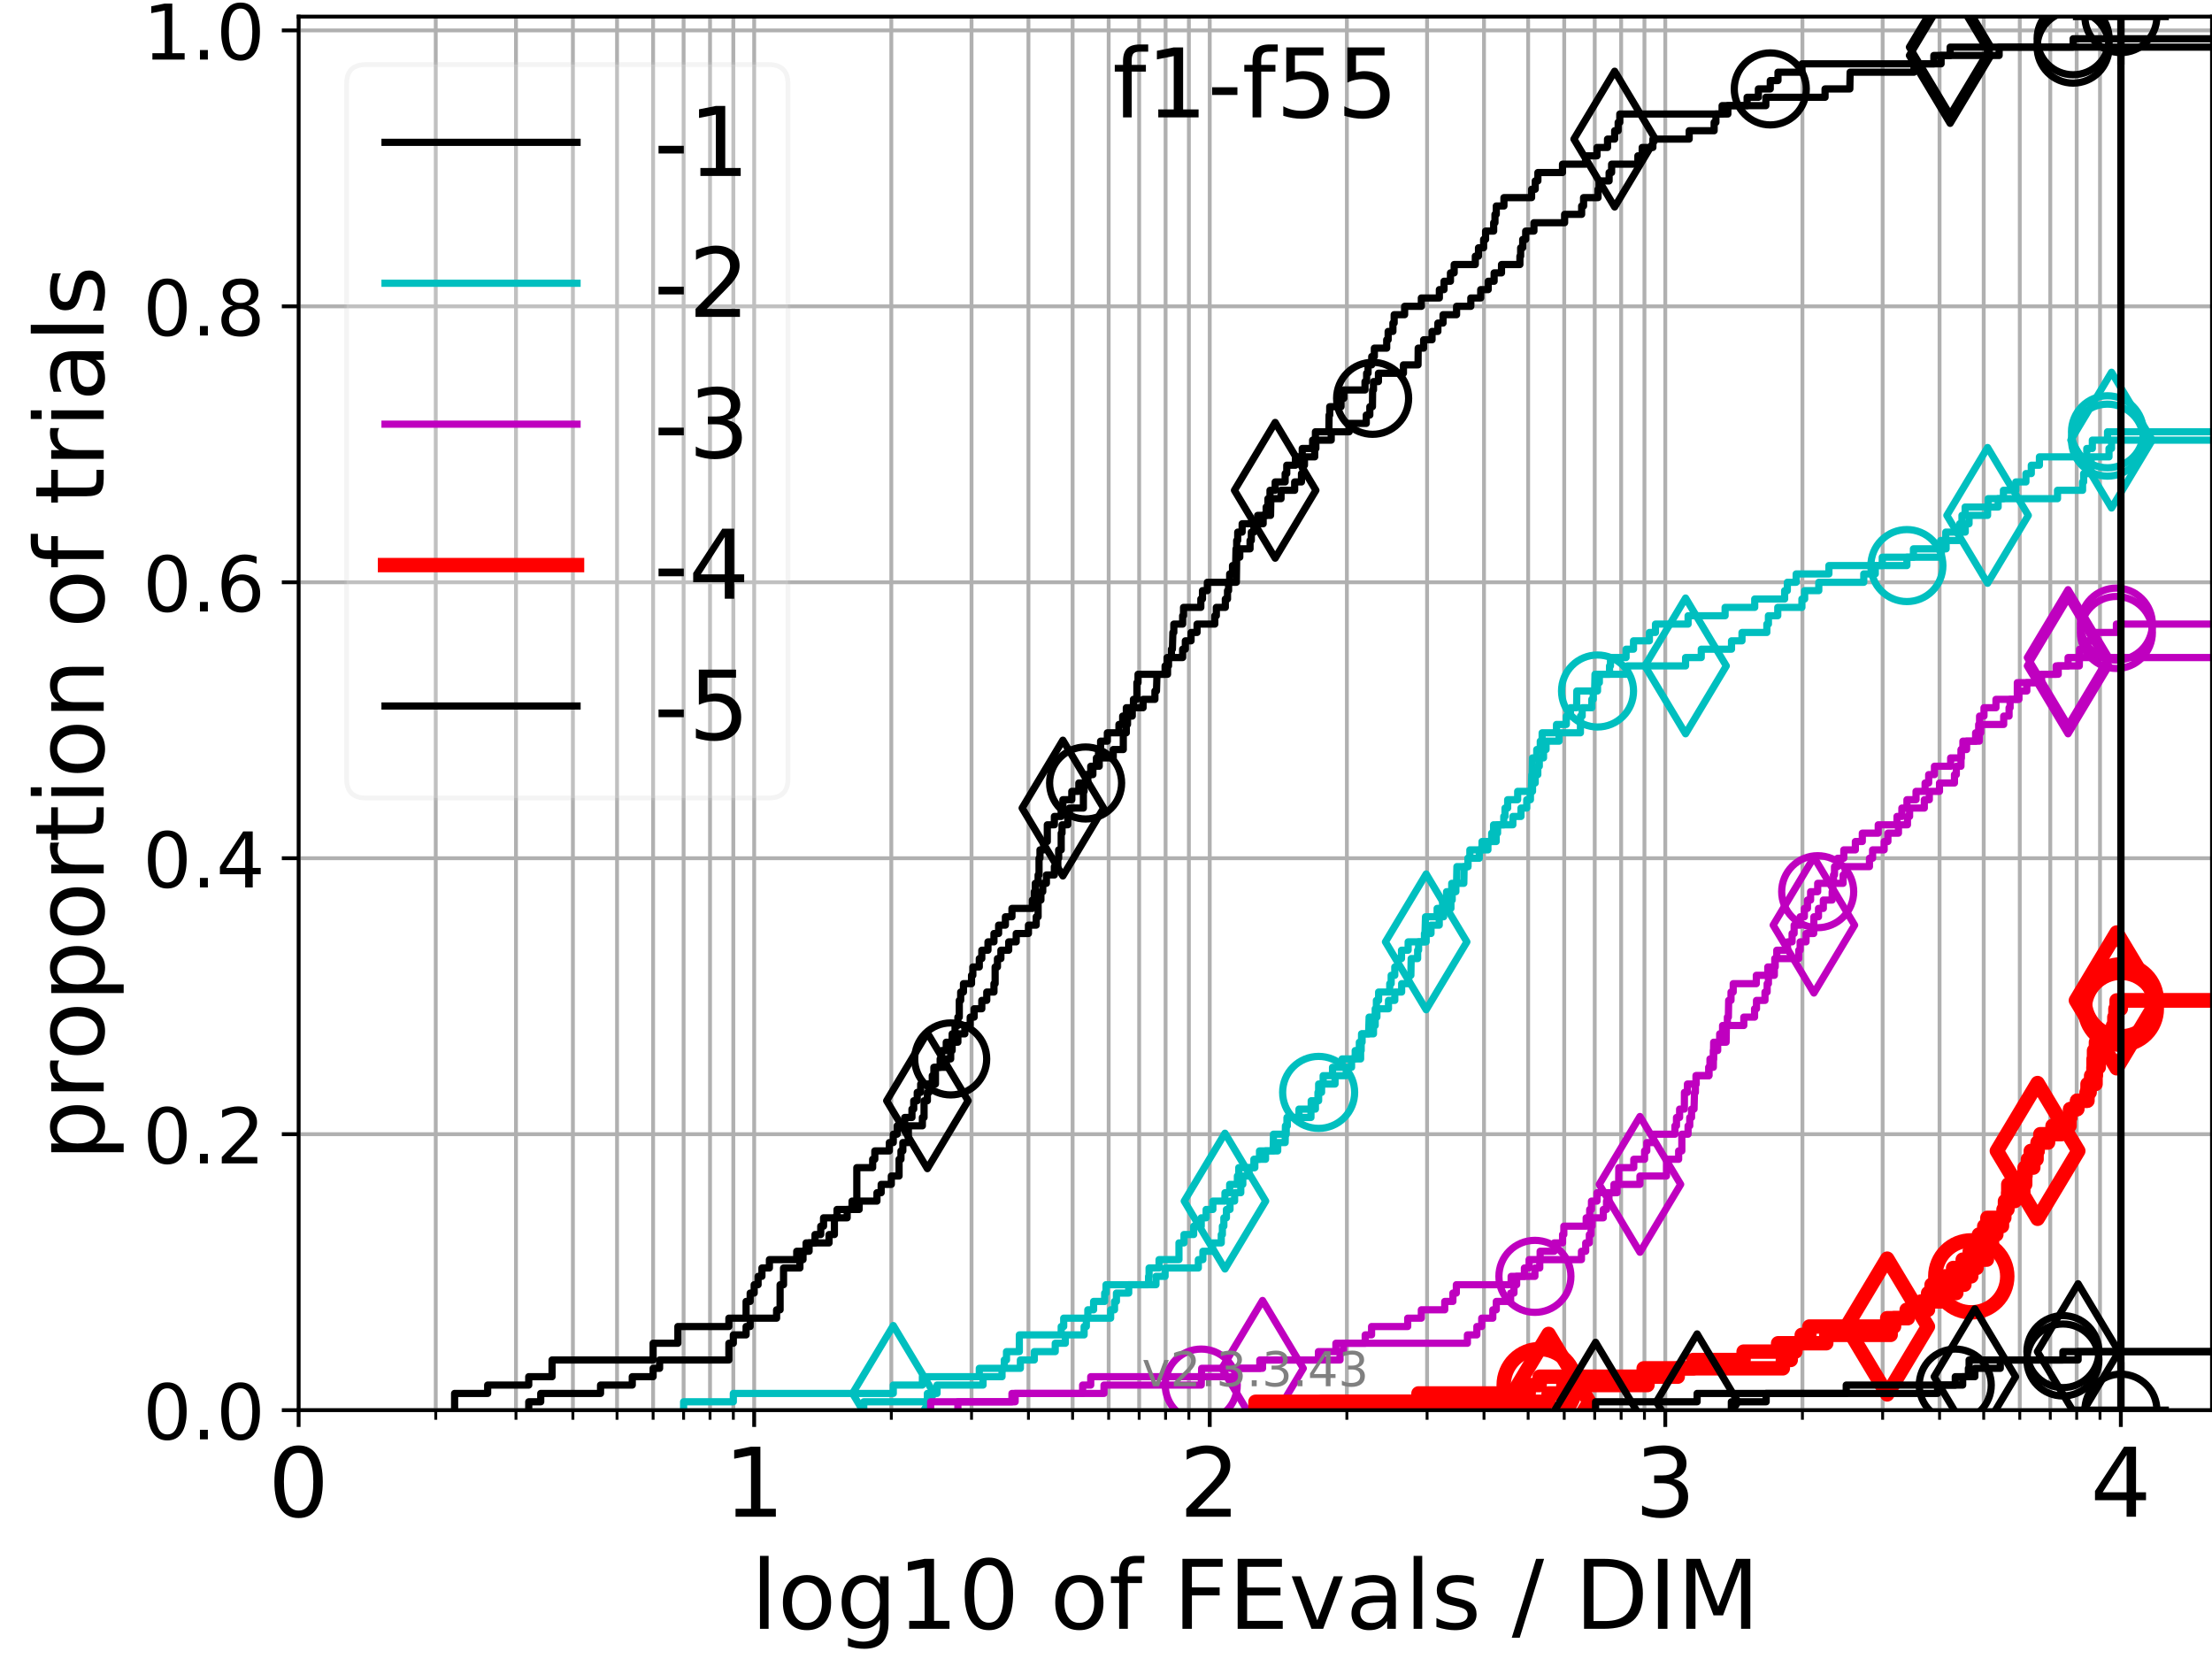 <?xml version="1.0" encoding="utf-8" standalone="no"?>
<!DOCTYPE svg PUBLIC "-//W3C//DTD SVG 1.1//EN"
  "http://www.w3.org/Graphics/SVG/1.1/DTD/svg11.dtd">
<!-- Created with matplotlib (https://matplotlib.org/) -->
<svg height="345.6pt" version="1.1" viewBox="0 0 460.8 345.6" width="460.8pt" xmlns="http://www.w3.org/2000/svg" xmlns:xlink="http://www.w3.org/1999/xlink">
 <defs>
  <style type="text/css">
*{stroke-linecap:butt;stroke-linejoin:round;}
  </style>
 </defs>
 <g id="figure_1">
  <g id="patch_1">
   <path d="M 0 345.6 
L 460.8 345.6 
L 460.8 0 
L 0 0 
z
" style="fill:#ffffff;"/>
  </g>
  <g id="axes_1">
   <g id="patch_2">
    <path d="M 62.208 293.76 
L 460.8 293.76 
L 460.8 3.456 
L 62.208 3.456 
z
" style="fill:#ffffff;"/>
   </g>
   <g id="matplotlib.axis_1">
    <g id="xtick_1">
     <g id="line2d_1">
      <path clip-path="url(#p1c1093951c)" d="M 62.208 293.76 
L 62.208 3.456 
" style="fill:none;stroke:#b0b0b0;stroke-linecap:square;stroke-width:0.8;"/>
     </g>
     <g id="line2d_2">
      <defs>
       <path d="M 0 0 
L 0 3.5 
" id="m00827a4817" style="stroke:#000000;stroke-width:0.8;"/>
      </defs>
      <g>
       <use style="stroke:#000000;stroke-width:0.8;" x="62.208" xlink:href="#m00827a4817" y="293.76"/>
      </g>
     </g>
     <g id="text_1">
      <!-- 0 -->
      <defs>
       <path d="M 31.781 66.406 
Q 24.172 66.406 20.328 58.906 
Q 16.5 51.422 16.5 36.375 
Q 16.5 21.391 20.328 13.891 
Q 24.172 6.391 31.781 6.391 
Q 39.453 6.391 43.281 13.891 
Q 47.125 21.391 47.125 36.375 
Q 47.125 51.422 43.281 58.906 
Q 39.453 66.406 31.781 66.406 
z
M 31.781 74.219 
Q 44.047 74.219 50.516 64.516 
Q 56.984 54.828 56.984 36.375 
Q 56.984 17.969 50.516 8.266 
Q 44.047 -1.422 31.781 -1.422 
Q 19.531 -1.422 13.062 8.266 
Q 6.594 17.969 6.594 36.375 
Q 6.594 54.828 13.062 64.516 
Q 19.531 74.219 31.781 74.219 
z
" id="DejaVuSans-48"/>
      </defs>
      <g transform="translate(55.846 315.957)scale(0.2 -0.2)">
       <use xlink:href="#DejaVuSans-48"/>
      </g>
     </g>
    </g>
    <g id="xtick_2">
     <g id="line2d_3">
      <path clip-path="url(#p1c1093951c)" d="M 157.109 293.76 
L 157.109 3.456 
" style="fill:none;stroke:#b0b0b0;stroke-linecap:square;stroke-width:0.8;"/>
     </g>
     <g id="line2d_4">
      <g>
       <use style="stroke:#000000;stroke-width:0.8;" x="157.109" xlink:href="#m00827a4817" y="293.76"/>
      </g>
     </g>
     <g id="text_2">
      <!-- 1 -->
      <defs>
       <path d="M 12.406 8.297 
L 28.516 8.297 
L 28.516 63.922 
L 10.984 60.406 
L 10.984 69.391 
L 28.422 72.906 
L 38.281 72.906 
L 38.281 8.297 
L 54.391 8.297 
L 54.391 0 
L 12.406 0 
z
" id="DejaVuSans-49"/>
      </defs>
      <g transform="translate(150.746 315.957)scale(0.2 -0.2)">
       <use xlink:href="#DejaVuSans-49"/>
      </g>
     </g>
    </g>
    <g id="xtick_3">
     <g id="line2d_5">
      <path clip-path="url(#p1c1093951c)" d="M 252.01 293.76 
L 252.01 3.456 
" style="fill:none;stroke:#b0b0b0;stroke-linecap:square;stroke-width:0.8;"/>
     </g>
     <g id="line2d_6">
      <g>
       <use style="stroke:#000000;stroke-width:0.8;" x="252.01" xlink:href="#m00827a4817" y="293.76"/>
      </g>
     </g>
     <g id="text_3">
      <!-- 2 -->
      <defs>
       <path d="M 19.188 8.297 
L 53.609 8.297 
L 53.609 0 
L 7.328 0 
L 7.328 8.297 
Q 12.938 14.109 22.625 23.891 
Q 32.328 33.688 34.812 36.531 
Q 39.547 41.844 41.422 45.531 
Q 43.312 49.219 43.312 52.781 
Q 43.312 58.594 39.234 62.25 
Q 35.156 65.922 28.609 65.922 
Q 23.969 65.922 18.812 64.312 
Q 13.672 62.703 7.812 59.422 
L 7.812 69.391 
Q 13.766 71.781 18.938 73 
Q 24.125 74.219 28.422 74.219 
Q 39.75 74.219 46.484 68.547 
Q 53.219 62.891 53.219 53.422 
Q 53.219 48.922 51.531 44.891 
Q 49.859 40.875 45.406 35.406 
Q 44.188 33.984 37.641 27.219 
Q 31.109 20.453 19.188 8.297 
z
" id="DejaVuSans-50"/>
      </defs>
      <g transform="translate(245.647 315.957)scale(0.2 -0.2)">
       <use xlink:href="#DejaVuSans-50"/>
      </g>
     </g>
    </g>
    <g id="xtick_4">
     <g id="line2d_7">
      <path clip-path="url(#p1c1093951c)" d="M 346.91 293.76 
L 346.91 3.456 
" style="fill:none;stroke:#b0b0b0;stroke-linecap:square;stroke-width:0.8;"/>
     </g>
     <g id="line2d_8">
      <g>
       <use style="stroke:#000000;stroke-width:0.8;" x="346.91" xlink:href="#m00827a4817" y="293.76"/>
      </g>
     </g>
     <g id="text_4">
      <!-- 3 -->
      <defs>
       <path d="M 40.578 39.312 
Q 47.656 37.797 51.625 33 
Q 55.609 28.219 55.609 21.188 
Q 55.609 10.406 48.188 4.484 
Q 40.766 -1.422 27.094 -1.422 
Q 22.516 -1.422 17.656 -0.516 
Q 12.797 0.391 7.625 2.203 
L 7.625 11.719 
Q 11.719 9.328 16.594 8.109 
Q 21.484 6.891 26.812 6.891 
Q 36.078 6.891 40.938 10.547 
Q 45.797 14.203 45.797 21.188 
Q 45.797 27.641 41.281 31.266 
Q 36.766 34.906 28.719 34.906 
L 20.219 34.906 
L 20.219 43.016 
L 29.109 43.016 
Q 36.375 43.016 40.234 45.922 
Q 44.094 48.828 44.094 54.297 
Q 44.094 59.906 40.109 62.906 
Q 36.141 65.922 28.719 65.922 
Q 24.656 65.922 20.016 65.031 
Q 15.375 64.156 9.812 62.312 
L 9.812 71.094 
Q 15.438 72.656 20.344 73.438 
Q 25.25 74.219 29.594 74.219 
Q 40.828 74.219 47.359 69.109 
Q 53.906 64.016 53.906 55.328 
Q 53.906 49.266 50.438 45.094 
Q 46.969 40.922 40.578 39.312 
z
" id="DejaVuSans-51"/>
      </defs>
      <g transform="translate(340.548 315.957)scale(0.2 -0.2)">
       <use xlink:href="#DejaVuSans-51"/>
      </g>
     </g>
    </g>
    <g id="xtick_5">
     <g id="line2d_9">
      <path clip-path="url(#p1c1093951c)" d="M 441.811 293.76 
L 441.811 3.456 
" style="fill:none;stroke:#b0b0b0;stroke-linecap:square;stroke-width:0.8;"/>
     </g>
     <g id="line2d_10">
      <g>
       <use style="stroke:#000000;stroke-width:0.8;" x="441.811" xlink:href="#m00827a4817" y="293.76"/>
      </g>
     </g>
     <g id="text_5">
      <!-- 4 -->
      <defs>
       <path d="M 37.797 64.312 
L 12.891 25.391 
L 37.797 25.391 
z
M 35.203 72.906 
L 47.609 72.906 
L 47.609 25.391 
L 58.016 25.391 
L 58.016 17.188 
L 47.609 17.188 
L 47.609 0 
L 37.797 0 
L 37.797 17.188 
L 4.891 17.188 
L 4.891 26.703 
z
" id="DejaVuSans-52"/>
      </defs>
      <g transform="translate(435.449 315.957)scale(0.2 -0.2)">
       <use xlink:href="#DejaVuSans-52"/>
      </g>
     </g>
    </g>
    <g id="xtick_6">
     <g id="line2d_11">
      <path clip-path="url(#p1c1093951c)" d="M 90.776 293.76 
L 90.776 3.456 
" style="fill:none;stroke:#b0b0b0;stroke-linecap:square;stroke-width:0.8;"/>
     </g>
     <g id="line2d_12">
      <defs>
       <path d="M 0 0 
L 0 2 
" id="m99bb3077bd" style="stroke:#000000;stroke-width:0.6;"/>
      </defs>
      <g>
       <use style="stroke:#000000;stroke-width:0.6;" x="90.776" xlink:href="#m99bb3077bd" y="293.76"/>
      </g>
     </g>
    </g>
    <g id="xtick_7">
     <g id="line2d_13">
      <path clip-path="url(#p1c1093951c)" d="M 107.487 293.76 
L 107.487 3.456 
" style="fill:none;stroke:#b0b0b0;stroke-linecap:square;stroke-width:0.8;"/>
     </g>
     <g id="line2d_14">
      <g>
       <use style="stroke:#000000;stroke-width:0.6;" x="107.487" xlink:href="#m99bb3077bd" y="293.76"/>
      </g>
     </g>
    </g>
    <g id="xtick_8">
     <g id="line2d_15">
      <path clip-path="url(#p1c1093951c)" d="M 119.344 293.76 
L 119.344 3.456 
" style="fill:none;stroke:#b0b0b0;stroke-linecap:square;stroke-width:0.8;"/>
     </g>
     <g id="line2d_16">
      <g>
       <use style="stroke:#000000;stroke-width:0.6;" x="119.344" xlink:href="#m99bb3077bd" y="293.76"/>
      </g>
     </g>
    </g>
    <g id="xtick_9">
     <g id="line2d_17">
      <path clip-path="url(#p1c1093951c)" d="M 128.541 293.76 
L 128.541 3.456 
" style="fill:none;stroke:#b0b0b0;stroke-linecap:square;stroke-width:0.8;"/>
     </g>
     <g id="line2d_18">
      <g>
       <use style="stroke:#000000;stroke-width:0.6;" x="128.541" xlink:href="#m99bb3077bd" y="293.76"/>
      </g>
     </g>
    </g>
    <g id="xtick_10">
     <g id="line2d_19">
      <path clip-path="url(#p1c1093951c)" d="M 136.055 293.76 
L 136.055 3.456 
" style="fill:none;stroke:#b0b0b0;stroke-linecap:square;stroke-width:0.8;"/>
     </g>
     <g id="line2d_20">
      <g>
       <use style="stroke:#000000;stroke-width:0.6;" x="136.055" xlink:href="#m99bb3077bd" y="293.76"/>
      </g>
     </g>
    </g>
    <g id="xtick_11">
     <g id="line2d_21">
      <path clip-path="url(#p1c1093951c)" d="M 142.408 293.76 
L 142.408 3.456 
" style="fill:none;stroke:#b0b0b0;stroke-linecap:square;stroke-width:0.8;"/>
     </g>
     <g id="line2d_22">
      <g>
       <use style="stroke:#000000;stroke-width:0.6;" x="142.408" xlink:href="#m99bb3077bd" y="293.76"/>
      </g>
     </g>
    </g>
    <g id="xtick_12">
     <g id="line2d_23">
      <path clip-path="url(#p1c1093951c)" d="M 147.912 293.76 
L 147.912 3.456 
" style="fill:none;stroke:#b0b0b0;stroke-linecap:square;stroke-width:0.8;"/>
     </g>
     <g id="line2d_24">
      <g>
       <use style="stroke:#000000;stroke-width:0.6;" x="147.912" xlink:href="#m99bb3077bd" y="293.76"/>
      </g>
     </g>
    </g>
    <g id="xtick_13">
     <g id="line2d_25">
      <path clip-path="url(#p1c1093951c)" d="M 152.766 293.76 
L 152.766 3.456 
" style="fill:none;stroke:#b0b0b0;stroke-linecap:square;stroke-width:0.8;"/>
     </g>
     <g id="line2d_26">
      <g>
       <use style="stroke:#000000;stroke-width:0.6;" x="152.766" xlink:href="#m99bb3077bd" y="293.76"/>
      </g>
     </g>
    </g>
    <g id="xtick_14">
     <g id="line2d_27">
      <path clip-path="url(#p1c1093951c)" d="M 185.677 293.76 
L 185.677 3.456 
" style="fill:none;stroke:#b0b0b0;stroke-linecap:square;stroke-width:0.8;"/>
     </g>
     <g id="line2d_28">
      <g>
       <use style="stroke:#000000;stroke-width:0.6;" x="185.677" xlink:href="#m99bb3077bd" y="293.76"/>
      </g>
     </g>
    </g>
    <g id="xtick_15">
     <g id="line2d_29">
      <path clip-path="url(#p1c1093951c)" d="M 202.388 293.76 
L 202.388 3.456 
" style="fill:none;stroke:#b0b0b0;stroke-linecap:square;stroke-width:0.8;"/>
     </g>
     <g id="line2d_30">
      <g>
       <use style="stroke:#000000;stroke-width:0.6;" x="202.388" xlink:href="#m99bb3077bd" y="293.76"/>
      </g>
     </g>
    </g>
    <g id="xtick_16">
     <g id="line2d_31">
      <path clip-path="url(#p1c1093951c)" d="M 214.245 293.76 
L 214.245 3.456 
" style="fill:none;stroke:#b0b0b0;stroke-linecap:square;stroke-width:0.8;"/>
     </g>
     <g id="line2d_32">
      <g>
       <use style="stroke:#000000;stroke-width:0.6;" x="214.245" xlink:href="#m99bb3077bd" y="293.76"/>
      </g>
     </g>
    </g>
    <g id="xtick_17">
     <g id="line2d_33">
      <path clip-path="url(#p1c1093951c)" d="M 223.442 293.76 
L 223.442 3.456 
" style="fill:none;stroke:#b0b0b0;stroke-linecap:square;stroke-width:0.8;"/>
     </g>
     <g id="line2d_34">
      <g>
       <use style="stroke:#000000;stroke-width:0.6;" x="223.442" xlink:href="#m99bb3077bd" y="293.76"/>
      </g>
     </g>
    </g>
    <g id="xtick_18">
     <g id="line2d_35">
      <path clip-path="url(#p1c1093951c)" d="M 230.956 293.76 
L 230.956 3.456 
" style="fill:none;stroke:#b0b0b0;stroke-linecap:square;stroke-width:0.8;"/>
     </g>
     <g id="line2d_36">
      <g>
       <use style="stroke:#000000;stroke-width:0.6;" x="230.956" xlink:href="#m99bb3077bd" y="293.76"/>
      </g>
     </g>
    </g>
    <g id="xtick_19">
     <g id="line2d_37">
      <path clip-path="url(#p1c1093951c)" d="M 237.309 293.76 
L 237.309 3.456 
" style="fill:none;stroke:#b0b0b0;stroke-linecap:square;stroke-width:0.8;"/>
     </g>
     <g id="line2d_38">
      <g>
       <use style="stroke:#000000;stroke-width:0.6;" x="237.309" xlink:href="#m99bb3077bd" y="293.76"/>
      </g>
     </g>
    </g>
    <g id="xtick_20">
     <g id="line2d_39">
      <path clip-path="url(#p1c1093951c)" d="M 242.813 293.76 
L 242.813 3.456 
" style="fill:none;stroke:#b0b0b0;stroke-linecap:square;stroke-width:0.8;"/>
     </g>
     <g id="line2d_40">
      <g>
       <use style="stroke:#000000;stroke-width:0.6;" x="242.813" xlink:href="#m99bb3077bd" y="293.76"/>
      </g>
     </g>
    </g>
    <g id="xtick_21">
     <g id="line2d_41">
      <path clip-path="url(#p1c1093951c)" d="M 247.667 293.76 
L 247.667 3.456 
" style="fill:none;stroke:#b0b0b0;stroke-linecap:square;stroke-width:0.8;"/>
     </g>
     <g id="line2d_42">
      <g>
       <use style="stroke:#000000;stroke-width:0.6;" x="247.667" xlink:href="#m99bb3077bd" y="293.76"/>
      </g>
     </g>
    </g>
    <g id="xtick_22">
     <g id="line2d_43">
      <path clip-path="url(#p1c1093951c)" d="M 280.578 293.76 
L 280.578 3.456 
" style="fill:none;stroke:#b0b0b0;stroke-linecap:square;stroke-width:0.8;"/>
     </g>
     <g id="line2d_44">
      <g>
       <use style="stroke:#000000;stroke-width:0.6;" x="280.578" xlink:href="#m99bb3077bd" y="293.76"/>
      </g>
     </g>
    </g>
    <g id="xtick_23">
     <g id="line2d_45">
      <path clip-path="url(#p1c1093951c)" d="M 297.289 293.76 
L 297.289 3.456 
" style="fill:none;stroke:#b0b0b0;stroke-linecap:square;stroke-width:0.8;"/>
     </g>
     <g id="line2d_46">
      <g>
       <use style="stroke:#000000;stroke-width:0.6;" x="297.289" xlink:href="#m99bb3077bd" y="293.76"/>
      </g>
     </g>
    </g>
    <g id="xtick_24">
     <g id="line2d_47">
      <path clip-path="url(#p1c1093951c)" d="M 309.146 293.76 
L 309.146 3.456 
" style="fill:none;stroke:#b0b0b0;stroke-linecap:square;stroke-width:0.8;"/>
     </g>
     <g id="line2d_48">
      <g>
       <use style="stroke:#000000;stroke-width:0.6;" x="309.146" xlink:href="#m99bb3077bd" y="293.76"/>
      </g>
     </g>
    </g>
    <g id="xtick_25">
     <g id="line2d_49">
      <path clip-path="url(#p1c1093951c)" d="M 318.342 293.76 
L 318.342 3.456 
" style="fill:none;stroke:#b0b0b0;stroke-linecap:square;stroke-width:0.8;"/>
     </g>
     <g id="line2d_50">
      <g>
       <use style="stroke:#000000;stroke-width:0.6;" x="318.342" xlink:href="#m99bb3077bd" y="293.76"/>
      </g>
     </g>
    </g>
    <g id="xtick_26">
     <g id="line2d_51">
      <path clip-path="url(#p1c1093951c)" d="M 325.857 293.76 
L 325.857 3.456 
" style="fill:none;stroke:#b0b0b0;stroke-linecap:square;stroke-width:0.8;"/>
     </g>
     <g id="line2d_52">
      <g>
       <use style="stroke:#000000;stroke-width:0.6;" x="325.857" xlink:href="#m99bb3077bd" y="293.76"/>
      </g>
     </g>
    </g>
    <g id="xtick_27">
     <g id="line2d_53">
      <path clip-path="url(#p1c1093951c)" d="M 332.21 293.76 
L 332.21 3.456 
" style="fill:none;stroke:#b0b0b0;stroke-linecap:square;stroke-width:0.8;"/>
     </g>
     <g id="line2d_54">
      <g>
       <use style="stroke:#000000;stroke-width:0.6;" x="332.21" xlink:href="#m99bb3077bd" y="293.76"/>
      </g>
     </g>
    </g>
    <g id="xtick_28">
     <g id="line2d_55">
      <path clip-path="url(#p1c1093951c)" d="M 337.714 293.76 
L 337.714 3.456 
" style="fill:none;stroke:#b0b0b0;stroke-linecap:square;stroke-width:0.8;"/>
     </g>
     <g id="line2d_56">
      <g>
       <use style="stroke:#000000;stroke-width:0.6;" x="337.714" xlink:href="#m99bb3077bd" y="293.76"/>
      </g>
     </g>
    </g>
    <g id="xtick_29">
     <g id="line2d_57">
      <path clip-path="url(#p1c1093951c)" d="M 342.568 293.76 
L 342.568 3.456 
" style="fill:none;stroke:#b0b0b0;stroke-linecap:square;stroke-width:0.8;"/>
     </g>
     <g id="line2d_58">
      <g>
       <use style="stroke:#000000;stroke-width:0.6;" x="342.568" xlink:href="#m99bb3077bd" y="293.76"/>
      </g>
     </g>
    </g>
    <g id="xtick_30">
     <g id="line2d_59">
      <path clip-path="url(#p1c1093951c)" d="M 375.478 293.76 
L 375.478 3.456 
" style="fill:none;stroke:#b0b0b0;stroke-linecap:square;stroke-width:0.8;"/>
     </g>
     <g id="line2d_60">
      <g>
       <use style="stroke:#000000;stroke-width:0.6;" x="375.478" xlink:href="#m99bb3077bd" y="293.76"/>
      </g>
     </g>
    </g>
    <g id="xtick_31">
     <g id="line2d_61">
      <path clip-path="url(#p1c1093951c)" d="M 392.19 293.76 
L 392.19 3.456 
" style="fill:none;stroke:#b0b0b0;stroke-linecap:square;stroke-width:0.8;"/>
     </g>
     <g id="line2d_62">
      <g>
       <use style="stroke:#000000;stroke-width:0.6;" x="392.19" xlink:href="#m99bb3077bd" y="293.76"/>
      </g>
     </g>
    </g>
    <g id="xtick_32">
     <g id="line2d_63">
      <path clip-path="url(#p1c1093951c)" d="M 404.046 293.76 
L 404.046 3.456 
" style="fill:none;stroke:#b0b0b0;stroke-linecap:square;stroke-width:0.8;"/>
     </g>
     <g id="line2d_64">
      <g>
       <use style="stroke:#000000;stroke-width:0.6;" x="404.046" xlink:href="#m99bb3077bd" y="293.76"/>
      </g>
     </g>
    </g>
    <g id="xtick_33">
     <g id="line2d_65">
      <path clip-path="url(#p1c1093951c)" d="M 413.243 293.76 
L 413.243 3.456 
" style="fill:none;stroke:#b0b0b0;stroke-linecap:square;stroke-width:0.8;"/>
     </g>
     <g id="line2d_66">
      <g>
       <use style="stroke:#000000;stroke-width:0.6;" x="413.243" xlink:href="#m99bb3077bd" y="293.76"/>
      </g>
     </g>
    </g>
    <g id="xtick_34">
     <g id="line2d_67">
      <path clip-path="url(#p1c1093951c)" d="M 420.758 293.76 
L 420.758 3.456 
" style="fill:none;stroke:#b0b0b0;stroke-linecap:square;stroke-width:0.8;"/>
     </g>
     <g id="line2d_68">
      <g>
       <use style="stroke:#000000;stroke-width:0.6;" x="420.758" xlink:href="#m99bb3077bd" y="293.76"/>
      </g>
     </g>
    </g>
    <g id="xtick_35">
     <g id="line2d_69">
      <path clip-path="url(#p1c1093951c)" d="M 427.111 293.76 
L 427.111 3.456 
" style="fill:none;stroke:#b0b0b0;stroke-linecap:square;stroke-width:0.8;"/>
     </g>
     <g id="line2d_70">
      <g>
       <use style="stroke:#000000;stroke-width:0.6;" x="427.111" xlink:href="#m99bb3077bd" y="293.76"/>
      </g>
     </g>
    </g>
    <g id="xtick_36">
     <g id="line2d_71">
      <path clip-path="url(#p1c1093951c)" d="M 432.614 293.76 
L 432.614 3.456 
" style="fill:none;stroke:#b0b0b0;stroke-linecap:square;stroke-width:0.8;"/>
     </g>
     <g id="line2d_72">
      <g>
       <use style="stroke:#000000;stroke-width:0.6;" x="432.614" xlink:href="#m99bb3077bd" y="293.76"/>
      </g>
     </g>
    </g>
    <g id="xtick_37">
     <g id="line2d_73">
      <path clip-path="url(#p1c1093951c)" d="M 437.469 293.76 
L 437.469 3.456 
" style="fill:none;stroke:#b0b0b0;stroke-linecap:square;stroke-width:0.8;"/>
     </g>
     <g id="line2d_74">
      <g>
       <use style="stroke:#000000;stroke-width:0.6;" x="437.469" xlink:href="#m99bb3077bd" y="293.76"/>
      </g>
     </g>
    </g>
    <g id="text_6">
     <!-- log10 of FEvals / DIM -->
     <defs>
      <path d="M 9.422 75.984 
L 18.406 75.984 
L 18.406 0 
L 9.422 0 
z
" id="DejaVuSans-108"/>
      <path d="M 30.609 48.391 
Q 23.391 48.391 19.188 42.75 
Q 14.984 37.109 14.984 27.297 
Q 14.984 17.484 19.156 11.844 
Q 23.344 6.203 30.609 6.203 
Q 37.797 6.203 41.984 11.859 
Q 46.188 17.531 46.188 27.297 
Q 46.188 37.016 41.984 42.703 
Q 37.797 48.391 30.609 48.391 
z
M 30.609 56 
Q 42.328 56 49.016 48.375 
Q 55.719 40.766 55.719 27.297 
Q 55.719 13.875 49.016 6.219 
Q 42.328 -1.422 30.609 -1.422 
Q 18.844 -1.422 12.172 6.219 
Q 5.516 13.875 5.516 27.297 
Q 5.516 40.766 12.172 48.375 
Q 18.844 56 30.609 56 
z
" id="DejaVuSans-111"/>
      <path d="M 45.406 27.984 
Q 45.406 37.75 41.375 43.109 
Q 37.359 48.484 30.078 48.484 
Q 22.859 48.484 18.828 43.109 
Q 14.797 37.75 14.797 27.984 
Q 14.797 18.266 18.828 12.891 
Q 22.859 7.516 30.078 7.516 
Q 37.359 7.516 41.375 12.891 
Q 45.406 18.266 45.406 27.984 
z
M 54.391 6.781 
Q 54.391 -7.172 48.188 -13.984 
Q 42 -20.797 29.203 -20.797 
Q 24.469 -20.797 20.266 -20.094 
Q 16.062 -19.391 12.109 -17.922 
L 12.109 -9.188 
Q 16.062 -11.328 19.922 -12.344 
Q 23.781 -13.375 27.781 -13.375 
Q 36.625 -13.375 41.016 -8.766 
Q 45.406 -4.156 45.406 5.172 
L 45.406 9.625 
Q 42.625 4.781 38.281 2.391 
Q 33.938 0 27.875 0 
Q 17.828 0 11.672 7.656 
Q 5.516 15.328 5.516 27.984 
Q 5.516 40.672 11.672 48.328 
Q 17.828 56 27.875 56 
Q 33.938 56 38.281 53.609 
Q 42.625 51.219 45.406 46.391 
L 45.406 54.688 
L 54.391 54.688 
z
" id="DejaVuSans-103"/>
      <path id="DejaVuSans-32"/>
      <path d="M 37.109 75.984 
L 37.109 68.5 
L 28.516 68.5 
Q 23.688 68.5 21.797 66.547 
Q 19.922 64.594 19.922 59.516 
L 19.922 54.688 
L 34.719 54.688 
L 34.719 47.703 
L 19.922 47.703 
L 19.922 0 
L 10.891 0 
L 10.891 47.703 
L 2.297 47.703 
L 2.297 54.688 
L 10.891 54.688 
L 10.891 58.5 
Q 10.891 67.625 15.141 71.797 
Q 19.391 75.984 28.609 75.984 
z
" id="DejaVuSans-102"/>
      <path d="M 9.812 72.906 
L 51.703 72.906 
L 51.703 64.594 
L 19.672 64.594 
L 19.672 43.109 
L 48.578 43.109 
L 48.578 34.812 
L 19.672 34.812 
L 19.672 0 
L 9.812 0 
z
" id="DejaVuSans-70"/>
      <path d="M 9.812 72.906 
L 55.906 72.906 
L 55.906 64.594 
L 19.672 64.594 
L 19.672 43.016 
L 54.391 43.016 
L 54.391 34.719 
L 19.672 34.719 
L 19.672 8.297 
L 56.781 8.297 
L 56.781 0 
L 9.812 0 
z
" id="DejaVuSans-69"/>
      <path d="M 2.984 54.688 
L 12.5 54.688 
L 29.594 8.797 
L 46.688 54.688 
L 56.203 54.688 
L 35.688 0 
L 23.484 0 
z
" id="DejaVuSans-118"/>
      <path d="M 34.281 27.484 
Q 23.391 27.484 19.188 25 
Q 14.984 22.516 14.984 16.5 
Q 14.984 11.719 18.141 8.906 
Q 21.297 6.109 26.703 6.109 
Q 34.188 6.109 38.703 11.406 
Q 43.219 16.703 43.219 25.484 
L 43.219 27.484 
z
M 52.203 31.203 
L 52.203 0 
L 43.219 0 
L 43.219 8.297 
Q 40.141 3.328 35.547 0.953 
Q 30.953 -1.422 24.312 -1.422 
Q 15.922 -1.422 10.953 3.297 
Q 6 8.016 6 15.922 
Q 6 25.141 12.172 29.828 
Q 18.359 34.516 30.609 34.516 
L 43.219 34.516 
L 43.219 35.406 
Q 43.219 41.609 39.141 45 
Q 35.062 48.391 27.688 48.391 
Q 23 48.391 18.547 47.266 
Q 14.109 46.141 10.016 43.891 
L 10.016 52.203 
Q 14.938 54.109 19.578 55.047 
Q 24.219 56 28.609 56 
Q 40.484 56 46.344 49.844 
Q 52.203 43.703 52.203 31.203 
z
" id="DejaVuSans-97"/>
      <path d="M 44.281 53.078 
L 44.281 44.578 
Q 40.484 46.531 36.375 47.5 
Q 32.281 48.484 27.875 48.484 
Q 21.188 48.484 17.844 46.438 
Q 14.5 44.391 14.5 40.281 
Q 14.5 37.156 16.891 35.375 
Q 19.281 33.594 26.516 31.984 
L 29.594 31.297 
Q 39.156 29.25 43.188 25.516 
Q 47.219 21.781 47.219 15.094 
Q 47.219 7.469 41.188 3.016 
Q 35.156 -1.422 24.609 -1.422 
Q 20.219 -1.422 15.453 -0.562 
Q 10.688 0.297 5.422 2 
L 5.422 11.281 
Q 10.406 8.688 15.234 7.391 
Q 20.062 6.109 24.812 6.109 
Q 31.156 6.109 34.562 8.281 
Q 37.984 10.453 37.984 14.406 
Q 37.984 18.062 35.516 20.016 
Q 33.062 21.969 24.703 23.781 
L 21.578 24.516 
Q 13.234 26.266 9.516 29.906 
Q 5.812 33.547 5.812 39.891 
Q 5.812 47.609 11.281 51.797 
Q 16.75 56 26.812 56 
Q 31.781 56 36.172 55.266 
Q 40.578 54.547 44.281 53.078 
z
" id="DejaVuSans-115"/>
      <path d="M 25.391 72.906 
L 33.688 72.906 
L 8.297 -9.281 
L 0 -9.281 
z
" id="DejaVuSans-47"/>
      <path d="M 19.672 64.797 
L 19.672 8.109 
L 31.594 8.109 
Q 46.688 8.109 53.688 14.938 
Q 60.688 21.781 60.688 36.531 
Q 60.688 51.172 53.688 57.984 
Q 46.688 64.797 31.594 64.797 
z
M 9.812 72.906 
L 30.078 72.906 
Q 51.266 72.906 61.172 64.094 
Q 71.094 55.281 71.094 36.531 
Q 71.094 17.672 61.125 8.828 
Q 51.172 0 30.078 0 
L 9.812 0 
z
" id="DejaVuSans-68"/>
      <path d="M 9.812 72.906 
L 19.672 72.906 
L 19.672 0 
L 9.812 0 
z
" id="DejaVuSans-73"/>
      <path d="M 9.812 72.906 
L 24.516 72.906 
L 43.109 23.297 
L 61.812 72.906 
L 76.516 72.906 
L 76.516 0 
L 66.891 0 
L 66.891 64.016 
L 48.094 14.016 
L 38.188 14.016 
L 19.391 64.016 
L 19.391 0 
L 9.812 0 
z
" id="DejaVuSans-77"/>
     </defs>
     <g transform="translate(156.431 339.313)scale(0.2 -0.2)">
      <use xlink:href="#DejaVuSans-108"/>
      <use x="27.783" xlink:href="#DejaVuSans-111"/>
      <use x="88.965" xlink:href="#DejaVuSans-103"/>
      <use x="152.441" xlink:href="#DejaVuSans-49"/>
      <use x="216.064" xlink:href="#DejaVuSans-48"/>
      <use x="279.688" xlink:href="#DejaVuSans-32"/>
      <use x="311.475" xlink:href="#DejaVuSans-111"/>
      <use x="372.656" xlink:href="#DejaVuSans-102"/>
      <use x="407.861" xlink:href="#DejaVuSans-32"/>
      <use x="439.648" xlink:href="#DejaVuSans-70"/>
      <use x="497.168" xlink:href="#DejaVuSans-69"/>
      <use x="560.352" xlink:href="#DejaVuSans-118"/>
      <use x="619.531" xlink:href="#DejaVuSans-97"/>
      <use x="680.811" xlink:href="#DejaVuSans-108"/>
      <use x="708.594" xlink:href="#DejaVuSans-115"/>
      <use x="760.693" xlink:href="#DejaVuSans-32"/>
      <use x="792.48" xlink:href="#DejaVuSans-47"/>
      <use x="826.172" xlink:href="#DejaVuSans-32"/>
      <use x="857.959" xlink:href="#DejaVuSans-68"/>
      <use x="934.961" xlink:href="#DejaVuSans-73"/>
      <use x="964.453" xlink:href="#DejaVuSans-77"/>
     </g>
    </g>
   </g>
   <g id="matplotlib.axis_2">
    <g id="ytick_1">
     <g id="line2d_75">
      <path clip-path="url(#p1c1093951c)" d="M 62.208 293.76 
L 460.8 293.76 
" style="fill:none;stroke:#b0b0b0;stroke-linecap:square;stroke-width:0.8;"/>
     </g>
     <g id="line2d_76">
      <defs>
       <path d="M 0 0 
L -3.5 0 
" id="m2c639c0954" style="stroke:#000000;stroke-width:0.8;"/>
      </defs>
      <g>
       <use style="stroke:#000000;stroke-width:0.8;" x="62.208" xlink:href="#m2c639c0954" y="293.76"/>
      </g>
     </g>
     <g id="text_7">
      <!-- 0.0 -->
      <defs>
       <path d="M 10.688 12.406 
L 21 12.406 
L 21 0 
L 10.688 0 
z
" id="DejaVuSans-46"/>
      </defs>
      <g transform="translate(29.763 299.839)scale(0.16 -0.16)">
       <use xlink:href="#DejaVuSans-48"/>
       <use x="63.623" xlink:href="#DejaVuSans-46"/>
       <use x="95.41" xlink:href="#DejaVuSans-48"/>
      </g>
     </g>
    </g>
    <g id="ytick_2">
     <g id="line2d_77">
      <path clip-path="url(#p1c1093951c)" d="M 62.208 236.274 
L 460.8 236.274 
" style="fill:none;stroke:#b0b0b0;stroke-linecap:square;stroke-width:0.8;"/>
     </g>
     <g id="line2d_78">
      <g>
       <use style="stroke:#000000;stroke-width:0.8;" x="62.208" xlink:href="#m2c639c0954" y="236.274"/>
      </g>
     </g>
     <g id="text_8">
      <!-- 0.2 -->
      <g transform="translate(29.763 242.353)scale(0.16 -0.16)">
       <use xlink:href="#DejaVuSans-48"/>
       <use x="63.623" xlink:href="#DejaVuSans-46"/>
       <use x="95.41" xlink:href="#DejaVuSans-50"/>
      </g>
     </g>
    </g>
    <g id="ytick_3">
     <g id="line2d_79">
      <path clip-path="url(#p1c1093951c)" d="M 62.208 178.788 
L 460.8 178.788 
" style="fill:none;stroke:#b0b0b0;stroke-linecap:square;stroke-width:0.8;"/>
     </g>
     <g id="line2d_80">
      <g>
       <use style="stroke:#000000;stroke-width:0.8;" x="62.208" xlink:href="#m2c639c0954" y="178.788"/>
      </g>
     </g>
     <g id="text_9">
      <!-- 0.4 -->
      <g transform="translate(29.763 184.867)scale(0.16 -0.16)">
       <use xlink:href="#DejaVuSans-48"/>
       <use x="63.623" xlink:href="#DejaVuSans-46"/>
       <use x="95.41" xlink:href="#DejaVuSans-52"/>
      </g>
     </g>
    </g>
    <g id="ytick_4">
     <g id="line2d_81">
      <path clip-path="url(#p1c1093951c)" d="M 62.208 121.302 
L 460.8 121.302 
" style="fill:none;stroke:#b0b0b0;stroke-linecap:square;stroke-width:0.8;"/>
     </g>
     <g id="line2d_82">
      <g>
       <use style="stroke:#000000;stroke-width:0.8;" x="62.208" xlink:href="#m2c639c0954" y="121.302"/>
      </g>
     </g>
     <g id="text_10">
      <!-- 0.6 -->
      <defs>
       <path d="M 33.016 40.375 
Q 26.375 40.375 22.484 35.828 
Q 18.609 31.297 18.609 23.391 
Q 18.609 15.531 22.484 10.953 
Q 26.375 6.391 33.016 6.391 
Q 39.656 6.391 43.531 10.953 
Q 47.406 15.531 47.406 23.391 
Q 47.406 31.297 43.531 35.828 
Q 39.656 40.375 33.016 40.375 
z
M 52.594 71.297 
L 52.594 62.312 
Q 48.875 64.062 45.094 64.984 
Q 41.312 65.922 37.594 65.922 
Q 27.828 65.922 22.672 59.328 
Q 17.531 52.734 16.797 39.406 
Q 19.672 43.656 24.016 45.922 
Q 28.375 48.188 33.594 48.188 
Q 44.578 48.188 50.953 41.516 
Q 57.328 34.859 57.328 23.391 
Q 57.328 12.156 50.688 5.359 
Q 44.047 -1.422 33.016 -1.422 
Q 20.359 -1.422 13.672 8.266 
Q 6.984 17.969 6.984 36.375 
Q 6.984 53.656 15.188 63.938 
Q 23.391 74.219 37.203 74.219 
Q 40.922 74.219 44.703 73.484 
Q 48.484 72.75 52.594 71.297 
z
" id="DejaVuSans-54"/>
      </defs>
      <g transform="translate(29.763 127.381)scale(0.16 -0.16)">
       <use xlink:href="#DejaVuSans-48"/>
       <use x="63.623" xlink:href="#DejaVuSans-46"/>
       <use x="95.41" xlink:href="#DejaVuSans-54"/>
      </g>
     </g>
    </g>
    <g id="ytick_5">
     <g id="line2d_83">
      <path clip-path="url(#p1c1093951c)" d="M 62.208 63.816 
L 460.8 63.816 
" style="fill:none;stroke:#b0b0b0;stroke-linecap:square;stroke-width:0.8;"/>
     </g>
     <g id="line2d_84">
      <g>
       <use style="stroke:#000000;stroke-width:0.8;" x="62.208" xlink:href="#m2c639c0954" y="63.816"/>
      </g>
     </g>
     <g id="text_11">
      <!-- 0.8 -->
      <defs>
       <path d="M 31.781 34.625 
Q 24.75 34.625 20.719 30.859 
Q 16.703 27.094 16.703 20.516 
Q 16.703 13.922 20.719 10.156 
Q 24.75 6.391 31.781 6.391 
Q 38.812 6.391 42.859 10.172 
Q 46.922 13.969 46.922 20.516 
Q 46.922 27.094 42.891 30.859 
Q 38.875 34.625 31.781 34.625 
z
M 21.922 38.812 
Q 15.578 40.375 12.031 44.719 
Q 8.5 49.078 8.5 55.328 
Q 8.5 64.062 14.719 69.141 
Q 20.953 74.219 31.781 74.219 
Q 42.672 74.219 48.875 69.141 
Q 55.078 64.062 55.078 55.328 
Q 55.078 49.078 51.531 44.719 
Q 48 40.375 41.703 38.812 
Q 48.828 37.156 52.797 32.312 
Q 56.781 27.484 56.781 20.516 
Q 56.781 9.906 50.312 4.234 
Q 43.844 -1.422 31.781 -1.422 
Q 19.734 -1.422 13.25 4.234 
Q 6.781 9.906 6.781 20.516 
Q 6.781 27.484 10.781 32.312 
Q 14.797 37.156 21.922 38.812 
z
M 18.312 54.391 
Q 18.312 48.734 21.844 45.562 
Q 25.391 42.391 31.781 42.391 
Q 38.141 42.391 41.719 45.562 
Q 45.312 48.734 45.312 54.391 
Q 45.312 60.062 41.719 63.234 
Q 38.141 66.406 31.781 66.406 
Q 25.391 66.406 21.844 63.234 
Q 18.312 60.062 18.312 54.391 
z
" id="DejaVuSans-56"/>
      </defs>
      <g transform="translate(29.763 69.895)scale(0.16 -0.16)">
       <use xlink:href="#DejaVuSans-48"/>
       <use x="63.623" xlink:href="#DejaVuSans-46"/>
       <use x="95.41" xlink:href="#DejaVuSans-56"/>
      </g>
     </g>
    </g>
    <g id="ytick_6">
     <g id="line2d_85">
      <path clip-path="url(#p1c1093951c)" d="M 62.208 6.33 
L 460.8 6.33 
" style="fill:none;stroke:#b0b0b0;stroke-linecap:square;stroke-width:0.8;"/>
     </g>
     <g id="line2d_86">
      <g>
       <use style="stroke:#000000;stroke-width:0.8;" x="62.208" xlink:href="#m2c639c0954" y="6.33"/>
      </g>
     </g>
     <g id="text_12">
      <!-- 1.0 -->
      <g transform="translate(29.763 12.409)scale(0.16 -0.16)">
       <use xlink:href="#DejaVuSans-49"/>
       <use x="63.623" xlink:href="#DejaVuSans-46"/>
       <use x="95.41" xlink:href="#DejaVuSans-48"/>
      </g>
     </g>
    </g>
    <g id="text_13">
     <!-- proportion of trials -->
     <defs>
      <path d="M 18.109 8.203 
L 18.109 -20.797 
L 9.078 -20.797 
L 9.078 54.688 
L 18.109 54.688 
L 18.109 46.391 
Q 20.953 51.266 25.266 53.625 
Q 29.594 56 35.594 56 
Q 45.562 56 51.781 48.094 
Q 58.016 40.188 58.016 27.297 
Q 58.016 14.406 51.781 6.484 
Q 45.562 -1.422 35.594 -1.422 
Q 29.594 -1.422 25.266 0.953 
Q 20.953 3.328 18.109 8.203 
z
M 48.688 27.297 
Q 48.688 37.203 44.609 42.844 
Q 40.531 48.484 33.406 48.484 
Q 26.266 48.484 22.188 42.844 
Q 18.109 37.203 18.109 27.297 
Q 18.109 17.391 22.188 11.75 
Q 26.266 6.109 33.406 6.109 
Q 40.531 6.109 44.609 11.75 
Q 48.688 17.391 48.688 27.297 
z
" id="DejaVuSans-112"/>
      <path d="M 41.109 46.297 
Q 39.594 47.172 37.812 47.578 
Q 36.031 48 33.891 48 
Q 26.266 48 22.188 43.047 
Q 18.109 38.094 18.109 28.812 
L 18.109 0 
L 9.078 0 
L 9.078 54.688 
L 18.109 54.688 
L 18.109 46.188 
Q 20.953 51.172 25.484 53.578 
Q 30.031 56 36.531 56 
Q 37.453 56 38.578 55.875 
Q 39.703 55.766 41.062 55.516 
z
" id="DejaVuSans-114"/>
      <path d="M 18.312 70.219 
L 18.312 54.688 
L 36.812 54.688 
L 36.812 47.703 
L 18.312 47.703 
L 18.312 18.016 
Q 18.312 11.328 20.141 9.422 
Q 21.969 7.516 27.594 7.516 
L 36.812 7.516 
L 36.812 0 
L 27.594 0 
Q 17.188 0 13.234 3.875 
Q 9.281 7.766 9.281 18.016 
L 9.281 47.703 
L 2.688 47.703 
L 2.688 54.688 
L 9.281 54.688 
L 9.281 70.219 
z
" id="DejaVuSans-116"/>
      <path d="M 9.422 54.688 
L 18.406 54.688 
L 18.406 0 
L 9.422 0 
z
M 9.422 75.984 
L 18.406 75.984 
L 18.406 64.594 
L 9.422 64.594 
z
" id="DejaVuSans-105"/>
      <path d="M 54.891 33.016 
L 54.891 0 
L 45.906 0 
L 45.906 32.719 
Q 45.906 40.484 42.875 44.328 
Q 39.844 48.188 33.797 48.188 
Q 26.516 48.188 22.312 43.547 
Q 18.109 38.922 18.109 30.906 
L 18.109 0 
L 9.078 0 
L 9.078 54.688 
L 18.109 54.688 
L 18.109 46.188 
Q 21.344 51.125 25.703 53.562 
Q 30.078 56 35.797 56 
Q 45.219 56 50.047 50.172 
Q 54.891 44.344 54.891 33.016 
z
" id="DejaVuSans-110"/>
     </defs>
     <g transform="translate(21.604 241.836)rotate(-90)scale(0.2 -0.2)">
      <use xlink:href="#DejaVuSans-112"/>
      <use x="63.477" xlink:href="#DejaVuSans-114"/>
      <use x="104.559" xlink:href="#DejaVuSans-111"/>
      <use x="165.74" xlink:href="#DejaVuSans-112"/>
      <use x="229.217" xlink:href="#DejaVuSans-111"/>
      <use x="290.398" xlink:href="#DejaVuSans-114"/>
      <use x="331.512" xlink:href="#DejaVuSans-116"/>
      <use x="370.721" xlink:href="#DejaVuSans-105"/>
      <use x="398.504" xlink:href="#DejaVuSans-111"/>
      <use x="459.686" xlink:href="#DejaVuSans-110"/>
      <use x="523.064" xlink:href="#DejaVuSans-32"/>
      <use x="554.852" xlink:href="#DejaVuSans-111"/>
      <use x="616.033" xlink:href="#DejaVuSans-102"/>
      <use x="651.238" xlink:href="#DejaVuSans-32"/>
      <use x="683.025" xlink:href="#DejaVuSans-116"/>
      <use x="722.234" xlink:href="#DejaVuSans-114"/>
      <use x="763.348" xlink:href="#DejaVuSans-105"/>
      <use x="791.131" xlink:href="#DejaVuSans-97"/>
      <use x="852.41" xlink:href="#DejaVuSans-108"/>
      <use x="880.193" xlink:href="#DejaVuSans-115"/>
     </g>
    </g>
   </g>
   <g id="line2d_87">
    <path clip-path="url(#p1c1093951c)" d="M 94.704 293.76 
L 94.704 290.276 
L 101.589 290.276 
L 101.589 288.534 
L 110.147 288.534 
L 110.147 286.792 
L 115.002 286.792 
L 115.002 283.308 
L 136.055 283.308 
L 136.055 279.824 
L 141.214 279.824 
L 141.214 276.34 
L 151.84 276.34 
L 151.84 274.598 
L 155.426 274.598 
L 155.426 271.114 
L 156.276 271.114 
L 156.276 269.372 
L 157.109 269.372 
L 157.109 267.63 
L 157.925 267.63 
L 157.925 265.888 
L 158.725 265.888 
L 158.725 264.146 
L 160.281 264.146 
L 160.281 262.404 
L 165.975 262.404 
L 165.975 260.662 
L 168.551 260.662 
L 168.551 258.92 
L 169.782 258.92 
L 169.782 257.178 
L 170.976 257.178 
L 170.976 255.436 
L 171.561 255.436 
L 171.561 253.694 
L 176.48 253.694 
L 176.48 251.952 
L 178.979 251.952 
L 178.979 250.21 
L 182.686 250.21 
L 182.686 248.468 
L 183.563 248.468 
L 183.563 246.726 
L 185.677 246.726 
L 185.677 244.984 
L 187.293 244.984 
L 187.293 241.5 
L 187.688 241.5 
L 187.688 239.758 
L 188.078 239.758 
L 188.078 238.016 
L 189.229 238.016 
L 189.229 234.532 
L 192.148 234.532 
L 192.148 232.79 
L 192.498 232.79 
L 192.498 229.306 
L 193.191 229.306 
L 193.191 227.564 
L 193.533 227.564 
L 193.533 225.822 
L 194.209 225.822 
L 194.209 224.08 
L 194.543 224.08 
L 194.543 222.338 
L 195.851 222.338 
L 195.851 220.596 
L 196.172 220.596 
L 196.172 218.854 
L 197.119 218.854 
L 197.119 217.112 
L 198.35 217.112 
L 198.35 215.37 
L 198.951 215.37 
L 198.951 213.628 
L 199.544 213.628 
L 199.544 211.886 
L 199.838 211.886 
L 199.838 208.402 
L 200.129 208.402 
L 200.129 206.66 
L 200.706 206.66 
L 200.706 204.918 
L 202.388 204.918 
L 202.388 203.176 
L 202.662 203.176 
L 202.662 201.434 
L 204.004 201.434 
L 204.004 199.692 
L 204.529 199.692 
L 204.529 197.95 
L 205.814 197.95 
L 205.814 196.208 
L 207.059 196.208 
L 207.059 194.466 
L 208.029 194.466 
L 208.029 192.724 
L 209.442 192.724 
L 209.442 190.982 
L 210.808 190.982 
L 210.808 189.24 
L 215.061 189.24 
L 215.061 187.498 
L 215.463 187.498 
L 215.463 185.756 
L 215.663 185.756 
L 215.663 184.014 
L 216.256 184.014 
L 216.256 182.272 
L 216.451 182.272 
L 216.451 178.788 
L 216.646 178.788 
L 216.646 177.046 
L 217.417 177.046 
L 217.417 175.304 
L 218.173 175.304 
L 218.173 171.82 
L 219.645 171.82 
L 219.645 170.078 
L 221.066 170.078 
L 221.066 168.336 
L 221.414 168.336 
L 221.414 166.594 
L 223.276 166.594 
L 223.276 164.852 
L 224.74 164.852 
L 224.74 163.11 
L 226.614 163.11 
L 226.614 161.368 
L 227.22 161.368 
L 227.22 159.626 
L 228.986 159.626 
L 228.986 157.884 
L 231.907 157.884 
L 231.907 156.142 
L 234.001 156.142 
L 234.001 152.658 
L 234.634 152.658 
L 234.634 150.916 
L 234.884 150.916 
L 234.884 149.174 
L 235.871 149.174 
L 235.871 147.432 
L 236.115 147.432 
L 236.115 145.69 
L 236.836 145.69 
L 236.836 142.206 
L 237.073 142.206 
L 237.073 140.464 
L 242.71 140.464 
L 242.71 138.722 
L 243.121 138.722 
L 243.121 136.98 
L 246.365 136.98 
L 246.365 135.238 
L 246.928 135.238 
L 246.928 133.496 
L 248.123 133.496 
L 248.123 131.754 
L 249.372 131.754 
L 249.372 130.012 
L 253.067 130.012 
L 253.067 128.27 
L 253.388 128.27 
L 253.388 126.528 
L 255.258 126.528 
L 255.258 124.786 
L 255.712 124.786 
L 255.712 123.044 
L 255.938 123.044 
L 255.938 121.302 
L 257.554 121.302 
L 257.626 116.076 
L 258.269 116.076 
L 258.269 114.334 
L 260.407 114.334 
L 260.407 112.592 
L 260.675 112.592 
L 260.675 110.85 
L 261.206 110.85 
L 261.206 109.108 
L 263.139 109.108 
L 263.139 107.366 
L 263.763 107.366 
L 263.763 105.624 
L 264.133 105.624 
L 264.133 103.882 
L 264.561 103.882 
L 264.561 102.14 
L 265.641 102.14 
L 265.641 100.398 
L 267.72 100.398 
L 267.72 98.656 
L 268.056 98.656 
L 268.056 96.914 
L 269.859 96.914 
L 269.859 95.172 
L 271.278 95.172 
L 271.278 93.43 
L 273.441 93.43 
L 273.441 91.688 
L 274.025 91.688 
L 274.025 89.946 
L 276.826 89.946 
L 276.871 86.462 
L 277.006 86.462 
L 277.006 84.72 
L 279.365 84.72 
L 279.365 82.978 
L 279.955 82.978 
L 279.955 81.236 
L 284.356 81.236 
L 284.356 79.494 
L 284.693 79.494 
L 284.693 77.752 
L 284.99 77.752 
L 284.99 76.01 
L 285.76 76.01 
L 285.76 74.268 
L 286.302 74.268 
L 286.302 72.526 
L 288.874 72.526 
L 288.874 70.784 
L 289.177 70.784 
L 289.177 69.042 
L 290.168 69.042 
L 290.168 67.3 
L 290.429 67.3 
L 290.429 65.558 
L 292.609 65.558 
L 292.609 63.816 
L 296.09 63.816 
L 296.09 62.074 
L 299.846 62.074 
L 299.846 60.332 
L 300.815 60.332 
L 300.815 58.59 
L 302.155 58.59 
L 302.155 56.848 
L 302.929 56.848 
L 302.929 55.106 
L 307.334 55.106 
L 307.334 53.364 
L 307.996 53.364 
L 307.996 51.622 
L 309.063 51.622 
L 309.063 49.88 
L 309.474 49.88 
L 309.474 48.138 
L 311.156 48.138 
L 311.156 46.396 
L 311.43 46.396 
L 311.43 44.654 
L 311.702 44.654 
L 311.702 42.912 
L 313.298 42.912 
L 313.298 41.17 
L 319.061 41.17 
L 319.061 39.428 
L 319.816 39.428 
L 319.816 37.686 
L 320.369 37.686 
L 320.369 35.944 
L 325.498 35.944 
L 325.498 34.202 
L 330.306 34.202 
L 330.306 32.46 
L 332.69 32.46 
L 332.69 30.718 
L 334.877 30.718 
L 334.877 28.976 
L 336.362 28.976 
L 336.362 27.234 
L 337.091 27.234 
L 337.091 25.492 
L 337.434 25.492 
L 337.434 23.75 
L 358.745 23.75 
L 358.745 22.008 
L 367.858 22.008 
L 367.858 20.266 
L 380.193 20.266 
L 380.193 18.524 
L 385.355 18.524 
L 385.414 15.04 
L 398.719 15.04 
L 398.719 13.298 
L 404.367 13.298 
L 404.367 11.556 
L 406.249 11.556 
L 406.249 9.814 
L 406.249 9.814 
L 460.8 9.814 
L 460.8 9.814 
" style="fill:none;stroke:#000000;stroke-linecap:square;stroke-width:1.5;"/>
   </g>
   <g id="line2d_88">
    <defs>
     <path d="M 0 14.142 
L 8.485 0 
L 0 -14.142 
L -8.485 0 
z
" id="m39fb156973" style="stroke:#000000;stroke-linejoin:miter;stroke-width:1.5;"/>
    </defs>
    <g clip-path="url(#p1c1093951c)">
     <use style="fill-opacity:0;stroke:#000000;stroke-linejoin:miter;stroke-width:1.5;" x="193.191" xlink:href="#m39fb156973" y="229.306"/>
     <use style="fill-opacity:0;stroke:#000000;stroke-linejoin:miter;stroke-width:1.5;" x="221.414" xlink:href="#m39fb156973" y="168.336"/>
     <use style="fill-opacity:0;stroke:#000000;stroke-linejoin:miter;stroke-width:1.5;" x="265.641" xlink:href="#m39fb156973" y="102.14"/>
     <use style="fill-opacity:0;stroke:#000000;stroke-linejoin:miter;stroke-width:1.5;" x="336.362" xlink:href="#m39fb156973" y="28.976"/>
     <use style="fill-opacity:0;stroke:#000000;stroke-linejoin:miter;stroke-width:1.5;" x="406.249" xlink:href="#m39fb156973" y="11.556"/>
     <use style="fill-opacity:0;stroke:#000000;stroke-linejoin:miter;stroke-width:1.5;" x="406.249" xlink:href="#m39fb156973" y="9.814"/>
    </g>
   </g>
   <g id="line2d_89">
    <path clip-path="url(#p1c1093951c)" style="fill:none;stroke:#000000;stroke-linecap:square;stroke-width:1.5;"/>
    <g clip-path="url(#p1c1093951c)">
     <use style="fill-opacity:0;stroke:#000000;stroke-linejoin:miter;stroke-width:1.5;" x="-1" xlink:href="#m39fb156973" y="581.19"/>
     <use style="fill-opacity:0;stroke:#000000;stroke-linejoin:miter;stroke-width:1.5;" x="460.8" xlink:href="#m39fb156973" y="581.19"/>
    </g>
   </g>
   <g id="line2d_90">
    <path clip-path="url(#p1c1093951c)" d="M 110.147 293.76 
L 110.147 292.018 
L 112.646 292.018 
L 112.646 290.276 
L 125.104 290.276 
L 125.104 288.534 
L 131.713 288.534 
L 131.713 286.792 
L 136.055 286.792 
L 136.055 285.05 
L 137.407 285.05 
L 137.407 283.308 
L 151.84 283.308 
L 151.84 279.824 
L 152.766 279.824 
L 152.766 278.082 
L 155.426 278.082 
L 155.426 276.34 
L 156.276 276.34 
L 156.276 274.598 
L 161.78 274.598 
L 161.78 272.856 
L 162.509 272.856 
L 162.509 267.63 
L 163.226 267.63 
L 163.226 264.146 
L 166.634 264.146 
L 166.634 262.404 
L 167.283 262.404 
L 167.283 260.662 
L 167.922 260.662 
L 167.922 258.92 
L 172.706 258.92 
L 172.706 257.178 
L 173.82 257.178 
L 173.82 253.694 
L 174.366 253.694 
L 174.366 251.952 
L 177.498 251.952 
L 177.498 250.21 
L 178.491 250.21 
L 178.491 243.242 
L 181.79 243.242 
L 181.79 241.5 
L 182.24 241.5 
L 182.24 239.758 
L 185.263 239.758 
L 185.263 238.016 
L 186.087 238.016 
L 186.087 236.274 
L 186.895 236.274 
L 186.895 234.532 
L 188.465 234.532 
L 188.465 232.79 
L 189.978 232.79 
L 189.978 231.048 
L 190.348 231.048 
L 190.348 229.306 
L 191.077 229.306 
L 191.077 227.564 
L 191.794 227.564 
L 191.794 225.822 
L 194.874 225.822 
L 194.874 222.338 
L 197.119 222.338 
L 197.119 220.596 
L 198.046 220.596 
L 198.046 218.854 
L 198.35 218.854 
L 198.35 217.112 
L 199.544 217.112 
L 199.544 215.37 
L 200.991 215.37 
L 200.991 213.628 
L 202.112 213.628 
L 202.112 211.886 
L 202.934 211.886 
L 202.934 210.144 
L 204.529 210.144 
L 204.529 208.402 
L 205.56 208.402 
L 205.56 206.66 
L 207.059 206.66 
L 207.059 204.918 
L 207.303 204.918 
L 207.303 201.434 
L 207.788 201.434 
L 207.788 199.692 
L 208.505 199.692 
L 208.505 197.95 
L 210.131 197.95 
L 210.131 196.208 
L 211.695 196.208 
L 211.695 194.466 
L 214.245 194.466 
L 214.245 192.724 
L 215.861 192.724 
L 215.861 190.982 
L 216.256 190.982 
L 216.256 187.498 
L 216.84 187.498 
L 216.84 185.756 
L 217.225 185.756 
L 217.225 184.014 
L 217.985 184.014 
L 217.985 182.272 
L 219.645 182.272 
L 219.645 180.53 
L 220.362 180.53 
L 220.362 178.788 
L 220.539 178.788 
L 220.539 177.046 
L 221.066 177.046 
L 221.066 173.562 
L 221.241 173.562 
L 221.241 171.82 
L 222.44 171.82 
L 222.44 170.078 
L 222.777 170.078 
L 222.777 168.336 
L 225.687 168.336 
L 225.687 164.852 
L 225.843 164.852 
L 225.843 163.11 
L 226.153 163.11 
L 226.153 161.368 
L 227.668 161.368 
L 227.668 159.626 
L 228.406 159.626 
L 228.406 157.884 
L 228.842 157.884 
L 228.842 156.142 
L 229.273 156.142 
L 229.273 154.4 
L 230.68 154.4 
L 230.68 152.658 
L 233.097 152.658 
L 233.097 150.916 
L 233.873 150.916 
L 233.873 149.174 
L 234.634 149.174 
L 234.634 147.432 
L 238.125 147.432 
L 238.125 145.69 
L 240.59 145.69 
L 240.59 143.948 
L 240.915 143.948 
L 241.023 140.464 
L 243.223 140.464 
L 243.223 138.722 
L 243.426 138.722 
L 243.426 136.98 
L 244.031 136.98 
L 244.031 135.238 
L 244.231 135.238 
L 244.33 131.754 
L 244.528 131.754 
L 244.528 130.012 
L 246.365 130.012 
L 246.365 128.27 
L 246.553 128.27 
L 246.553 126.528 
L 250.155 126.528 
L 250.155 124.786 
L 250.498 124.786 
L 250.498 123.044 
L 251.512 123.044 
L 251.512 121.302 
L 256.162 121.302 
L 256.162 119.56 
L 256.754 119.56 
L 256.754 117.818 
L 257.41 117.818 
L 257.482 114.334 
L 257.626 114.334 
L 257.626 112.592 
L 257.841 112.592 
L 257.841 110.85 
L 258.761 110.85 
L 258.761 109.108 
L 261.99 109.108 
L 261.99 107.366 
L 264.683 107.366 
L 264.743 103.882 
L 266.866 103.882 
L 266.866 102.14 
L 269.698 102.14 
L 269.698 100.398 
L 271.122 100.398 
L 271.122 98.656 
L 271.432 98.656 
L 271.432 96.914 
L 271.74 96.914 
L 271.74 95.172 
L 273.879 95.172 
L 273.879 93.43 
L 274.121 93.43 
L 274.121 91.688 
L 277.32 91.688 
L 277.32 89.946 
L 281.069 89.946 
L 281.069 88.204 
L 284.618 88.204 
L 284.618 86.462 
L 285.359 86.462 
L 285.359 84.72 
L 285.906 84.72 
L 285.942 81.236 
L 286.122 81.236 
L 286.122 79.494 
L 287.154 79.494 
L 287.154 77.752 
L 292.362 77.752 
L 292.362 76.01 
L 295.405 76.01 
L 295.434 72.526 
L 296.568 72.526 
L 296.568 70.784 
L 298.32 70.784 
L 298.32 69.042 
L 299.535 69.042 
L 299.535 67.3 
L 300.613 67.3 
L 300.613 65.558 
L 303.43 65.558 
L 303.43 63.816 
L 306.398 63.816 
L 306.398 62.074 
L 308.46 62.074 
L 308.46 60.332 
L 310.022 60.332 
L 310.022 58.59 
L 311.254 58.59 
L 311.254 56.848 
L 312.792 56.848 
L 312.792 55.106 
L 316.626 55.106 
L 316.626 53.364 
L 316.78 53.364 
L 316.78 51.622 
L 317.206 51.622 
L 317.206 49.88 
L 317.828 49.88 
L 317.828 48.138 
L 319.545 48.138 
L 319.545 46.396 
L 325.939 46.396 
L 325.939 44.654 
L 329.484 44.654 
L 329.484 42.912 
L 329.885 42.912 
L 329.885 41.17 
L 332.899 41.17 
L 332.899 39.428 
L 333.107 39.428 
L 333.107 37.686 
L 335.207 37.686 
L 335.207 35.944 
L 335.729 35.944 
L 335.729 34.202 
L 341.199 34.202 
L 341.199 32.46 
L 342.098 32.46 
L 342.098 30.718 
L 344.325 30.718 
L 344.325 28.976 
L 351.889 28.976 
L 351.889 27.234 
L 357.085 27.234 
L 357.085 25.492 
L 357.457 25.492 
L 357.457 23.75 
L 359.945 23.75 
L 359.945 22.008 
L 363.955 22.008 
L 363.955 20.266 
L 366.302 20.266 
L 366.302 18.524 
L 368.78 18.524 
L 368.78 16.782 
L 370.387 16.782 
L 370.387 15.04 
L 375.388 15.04 
L 375.388 13.298 
L 402.859 13.298 
L 402.859 11.556 
L 416.456 11.556 
L 416.456 9.814 
L 431.87 9.814 
L 431.87 8.072 
L 431.87 8.072 
L 460.8 8.072 
L 460.8 8.072 
" style="fill:none;stroke:#000000;stroke-linecap:square;stroke-width:1.5;"/>
   </g>
   <g id="line2d_91">
    <defs>
     <path d="M 0 7.5 
C 1.989 7.5 3.897 6.71 5.303 5.303 
C 6.71 3.897 7.5 1.989 7.5 0 
C 7.5 -1.989 6.71 -3.897 5.303 -5.303 
C 3.897 -6.71 1.989 -7.5 0 -7.5 
C -1.989 -7.5 -3.897 -6.71 -5.303 -5.303 
C -6.71 -3.897 -7.5 -1.989 -7.5 0 
C -7.5 1.989 -6.71 3.897 -5.303 5.303 
C -3.897 6.71 -1.989 7.5 0 7.5 
z
" id="mdc1c7e8bf4" style="stroke:#000000;stroke-width:1.5;"/>
    </defs>
    <g clip-path="url(#p1c1093951c)">
     <use style="fill-opacity:0;stroke:#000000;stroke-width:1.5;" x="198.046" xlink:href="#mdc1c7e8bf4" y="220.596"/>
     <use style="fill-opacity:0;stroke:#000000;stroke-width:1.5;" x="226.153" xlink:href="#mdc1c7e8bf4" y="163.11"/>
     <use style="fill-opacity:0;stroke:#000000;stroke-width:1.5;" x="285.942" xlink:href="#mdc1c7e8bf4" y="82.978"/>
     <use style="fill-opacity:0;stroke:#000000;stroke-width:1.5;" x="368.78" xlink:href="#mdc1c7e8bf4" y="18.524"/>
     <use style="fill-opacity:0;stroke:#000000;stroke-width:1.5;" x="431.87" xlink:href="#mdc1c7e8bf4" y="9.814"/>
     <use style="fill-opacity:0;stroke:#000000;stroke-width:1.5;" x="431.87" xlink:href="#mdc1c7e8bf4" y="8.072"/>
    </g>
   </g>
   <g id="line2d_92">
    <path clip-path="url(#p1c1093951c)" style="fill:none;stroke:#000000;stroke-linecap:square;stroke-width:1.5;"/>
   </g>
   <g id="line2d_93">
    <path clip-path="url(#p1c1093951c)" d="M 142.408 293.76 
L 142.408 292.018 
L 152.766 292.018 
L 152.766 290.276 
L 186.087 290.276 
L 186.087 288.534 
L 192.148 288.534 
L 192.148 286.792 
L 204.004 286.792 
L 204.004 285.05 
L 212.562 285.05 
L 212.562 283.308 
L 215.463 283.308 
L 215.463 281.566 
L 219.825 281.566 
L 219.825 279.824 
L 221.931 279.824 
L 221.931 278.082 
L 225.843 278.082 
L 225.843 276.34 
L 226.307 276.34 
L 226.307 274.598 
L 231.366 274.598 
L 231.366 272.856 
L 232.174 272.856 
L 232.174 271.114 
L 232.572 271.114 
L 232.572 269.372 
L 235.133 269.372 
L 235.133 267.63 
L 239.264 267.63 
L 239.264 265.888 
L 239.376 265.888 
L 239.376 264.146 
L 241.451 264.146 
L 241.451 262.404 
L 245.601 262.404 
L 245.601 258.92 
L 246.647 258.92 
L 246.647 257.178 
L 248.663 257.178 
L 248.663 255.436 
L 250.241 255.436 
L 250.241 253.694 
L 251.261 253.694 
L 251.261 251.952 
L 252.664 251.952 
L 252.664 250.21 
L 255.182 250.21 
L 255.182 248.468 
L 256.162 248.468 
L 256.162 246.726 
L 257.77 246.726 
L 257.77 244.984 
L 258.056 244.984 
L 258.056 243.242 
L 261.404 243.242 
L 261.404 241.5 
L 263.639 241.5 
L 263.639 239.758 
L 265.224 239.758 
L 265.284 236.274 
L 267.944 236.274 
L 267.944 234.532 
L 268.168 234.532 
L 268.168 232.79 
L 273.096 232.79 
L 273.096 231.048 
L 274.025 231.048 
L 274.025 229.306 
L 274.696 229.306 
L 274.696 227.564 
L 275.309 227.564 
L 275.309 225.822 
L 275.635 225.822 
L 275.635 224.08 
L 277.587 224.08 
L 277.587 222.338 
L 279.576 222.338 
L 279.576 220.596 
L 282.313 220.596 
L 282.313 218.854 
L 283.173 218.854 
L 283.173 217.112 
L 283.635 217.112 
L 283.635 215.37 
L 285.101 215.37 
L 285.212 211.886 
L 286.481 211.886 
L 286.481 210.144 
L 286.73 210.144 
L 286.73 208.402 
L 287.189 208.402 
L 287.189 206.66 
L 289.51 206.66 
L 289.51 204.918 
L 289.807 204.918 
L 289.807 203.176 
L 290.558 203.176 
L 290.558 201.434 
L 291.232 201.434 
L 291.232 199.692 
L 291.958 199.692 
L 291.958 197.95 
L 293.341 197.95 
L 293.341 196.208 
L 297.096 196.208 
L 297.096 194.466 
L 298.105 194.466 
L 298.105 192.724 
L 299.82 192.724 
L 299.82 190.982 
L 300.74 190.982 
L 300.74 189.24 
L 302.253 189.24 
L 302.253 187.498 
L 302.52 187.498 
L 302.52 185.756 
L 303.287 185.756 
L 303.287 184.014 
L 303.43 184.014 
L 303.501 180.53 
L 305.799 180.53 
L 305.799 178.788 
L 308.165 178.788 
L 308.165 177.046 
L 308.731 177.046 
L 308.731 175.304 
L 311.683 175.304 
L 311.683 173.562 
L 311.973 173.562 
L 311.973 171.82 
L 315.156 171.82 
L 315.156 170.078 
L 316.848 170.078 
L 316.848 168.336 
L 318.045 168.336 
L 318.045 166.594 
L 318.818 166.594 
L 318.818 164.852 
L 318.997 164.852 
L 319.094 161.368 
L 319.175 161.368 
L 319.239 157.884 
L 320.133 157.884 
L 320.133 156.142 
L 320.868 156.142 
L 320.868 154.4 
L 321.254 154.4 
L 321.254 152.658 
L 324.246 152.658 
L 324.246 150.916 
L 326.294 150.916 
L 326.294 149.174 
L 327.155 149.174 
L 327.155 147.432 
L 328.439 147.432 
L 328.478 143.948 
L 332.187 143.948 
L 332.269 140.464 
L 339.002 140.464 
L 339.002 138.722 
L 351.137 138.722 
L 351.137 136.98 
L 354.404 136.98 
L 354.404 135.238 
L 360.707 135.238 
L 360.707 133.496 
L 362.89 133.496 
L 362.89 131.754 
L 368.066 131.754 
L 368.066 130.012 
L 368.395 130.012 
L 368.395 128.27 
L 370.341 128.27 
L 370.341 126.528 
L 375.371 126.528 
L 375.371 124.786 
L 375.946 124.786 
L 375.946 123.044 
L 378.89 123.044 
L 378.89 121.302 
L 388.257 121.302 
L 388.257 119.56 
L 390.656 119.56 
L 390.656 117.818 
L 392.107 117.818 
L 392.107 116.076 
L 398.602 116.076 
L 398.602 114.334 
L 404.264 114.334 
L 404.264 112.592 
L 405.337 112.592 
L 405.337 110.85 
L 409.401 110.85 
L 409.401 109.108 
L 410.188 109.108 
L 410.188 107.366 
L 414.05 107.366 
L 414.05 105.624 
L 414.163 105.624 
L 414.163 103.882 
L 428.617 103.882 
L 428.617 102.14 
L 433.837 102.14 
L 433.837 100.398 
L 434.063 100.398 
L 434.063 98.656 
L 435.616 98.656 
L 435.623 95.172 
L 439.343 95.172 
L 439.343 93.43 
L 439.874 93.43 
L 439.874 91.688 
L 439.874 91.688 
L 460.8 91.688 
L 460.8 91.688 
" style="fill:none;stroke:#00bfbf;stroke-linecap:square;stroke-width:1.5;"/>
   </g>
   <g id="line2d_94">
    <defs>
     <path d="M 0 14.142 
L 8.485 0 
L 0 -14.142 
L -8.485 0 
z
" id="m00e2c939c1" style="stroke:#00bfbf;stroke-linejoin:miter;stroke-width:1.5;"/>
    </defs>
    <g clip-path="url(#p1c1093951c)">
     <use style="fill-opacity:0;stroke:#00bfbf;stroke-linejoin:miter;stroke-width:1.5;" x="186.087" xlink:href="#m00e2c939c1" y="290.276"/>
     <use style="fill-opacity:0;stroke:#00bfbf;stroke-linejoin:miter;stroke-width:1.5;" x="255.182" xlink:href="#m00e2c939c1" y="250.21"/>
     <use style="fill-opacity:0;stroke:#00bfbf;stroke-linejoin:miter;stroke-width:1.5;" x="297.096" xlink:href="#m00e2c939c1" y="196.208"/>
     <use style="fill-opacity:0;stroke:#00bfbf;stroke-linejoin:miter;stroke-width:1.5;" x="351.137" xlink:href="#m00e2c939c1" y="138.722"/>
     <use style="fill-opacity:0;stroke:#00bfbf;stroke-linejoin:miter;stroke-width:1.5;" x="414.05" xlink:href="#m00e2c939c1" y="107.366"/>
     <use style="fill-opacity:0;stroke:#00bfbf;stroke-linejoin:miter;stroke-width:1.5;" x="439.874" xlink:href="#m00e2c939c1" y="91.688"/>
    </g>
   </g>
   <g id="line2d_95">
    <path clip-path="url(#p1c1093951c)" style="fill:none;stroke:#00bfbf;stroke-linecap:square;stroke-width:1.5;"/>
    <g clip-path="url(#p1c1093951c)">
     <use style="fill-opacity:0;stroke:#00bfbf;stroke-linejoin:miter;stroke-width:1.5;" x="-1" xlink:href="#m00e2c939c1" y="581.19"/>
     <use style="fill-opacity:0;stroke:#00bfbf;stroke-linejoin:miter;stroke-width:1.5;" x="460.8" xlink:href="#m00e2c939c1" y="581.19"/>
    </g>
   </g>
   <g id="line2d_96">
    <path clip-path="url(#p1c1093951c)" d="M 179.937 293.76 
L 179.937 292.018 
L 193.191 292.018 
L 193.191 290.276 
L 195.202 290.276 
L 195.202 288.534 
L 204.79 288.534 
L 204.79 286.792 
L 208.741 286.792 
L 208.741 285.05 
L 209.21 285.05 
L 209.21 283.308 
L 209.673 283.308 
L 209.673 281.566 
L 212.347 281.566 
L 212.347 278.082 
L 221.066 278.082 
L 221.066 276.34 
L 221.587 276.34 
L 221.587 274.598 
L 226.614 274.598 
L 226.614 272.856 
L 227.817 272.856 
L 227.817 271.114 
L 230.123 271.114 
L 230.123 269.372 
L 230.403 269.372 
L 230.403 267.63 
L 240.807 267.63 
L 240.807 265.888 
L 242.71 265.888 
L 242.71 264.146 
L 249.634 264.146 
L 249.634 262.404 
L 250.584 262.404 
L 250.584 260.662 
L 252.583 260.662 
L 252.583 258.92 
L 254.411 258.92 
L 254.411 257.178 
L 254.644 257.178 
L 254.644 255.436 
L 254.952 255.436 
L 254.952 253.694 
L 255.486 253.694 
L 255.486 251.952 
L 256.236 251.952 
L 256.236 250.21 
L 257.192 250.21 
L 257.192 248.468 
L 258.48 248.468 
L 258.48 246.726 
L 258.901 246.726 
L 258.901 244.984 
L 260.205 244.984 
L 260.205 243.242 
L 261.206 243.242 
L 261.206 241.5 
L 262.377 241.5 
L 262.377 239.758 
L 266.171 239.758 
L 266.171 238.016 
L 267.72 238.016 
L 267.776 234.532 
L 268.112 234.532 
L 268.112 232.79 
L 270.601 232.79 
L 270.601 231.048 
L 273.146 231.048 
L 273.146 229.306 
L 274.553 229.306 
L 274.553 227.564 
L 274.696 227.564 
L 274.696 225.822 
L 278.115 225.822 
L 278.115 224.08 
L 280.454 224.08 
L 280.454 222.338 
L 281.555 222.338 
L 281.555 220.596 
L 283.443 220.596 
L 283.443 218.854 
L 283.558 218.854 
L 283.558 217.112 
L 283.75 217.112 
L 283.75 215.37 
L 286.122 215.37 
L 286.122 213.628 
L 286.481 213.628 
L 286.481 211.886 
L 286.837 211.886 
L 286.837 210.144 
L 289.243 210.144 
L 289.243 208.402 
L 290.558 208.402 
L 290.558 206.66 
L 291.989 206.66 
L 291.989 204.918 
L 293.462 204.918 
L 293.462 203.176 
L 293.912 203.176 
L 293.972 199.692 
L 295.319 199.692 
L 295.319 197.95 
L 295.52 197.95 
L 295.52 196.208 
L 296.736 196.208 
L 296.736 194.466 
L 296.847 194.466 
L 296.958 190.982 
L 299.378 190.982 
L 299.378 189.24 
L 300.512 189.24 
L 300.512 187.498 
L 301.342 187.498 
L 301.342 185.756 
L 302.423 185.756 
L 302.423 184.014 
L 304.94 184.014 
L 305.009 180.53 
L 305.799 180.53 
L 305.799 178.788 
L 306.199 178.788 
L 306.199 177.046 
L 309.962 177.046 
L 309.962 175.304 
L 310.742 175.304 
L 310.742 173.562 
L 311.137 173.562 
L 311.137 171.82 
L 313.261 171.82 
L 313.261 170.078 
L 313.521 170.078 
L 313.521 168.336 
L 314.073 168.336 
L 314.073 166.594 
L 316.159 166.594 
L 316.159 164.852 
L 319.255 164.852 
L 319.255 163.11 
L 319.816 163.11 
L 319.816 161.368 
L 320.353 161.368 
L 320.353 159.626 
L 320.666 159.626 
L 320.666 157.884 
L 321.545 157.884 
L 321.545 156.142 
L 322.075 156.142 
L 322.075 154.4 
L 324.785 154.4 
L 324.785 152.658 
L 329.232 152.658 
L 329.244 149.174 
L 329.597 149.174 
L 329.597 147.432 
L 331.605 147.432 
L 331.605 145.69 
L 331.903 145.69 
L 331.903 143.948 
L 332.795 143.948 
L 332.795 142.206 
L 333.176 142.206 
L 333.176 140.464 
L 335.295 140.464 
L 335.295 138.722 
L 335.491 138.722 
L 335.491 136.98 
L 338.741 136.98 
L 338.741 135.238 
L 340.29 135.238 
L 340.29 133.496 
L 343.599 133.496 
L 343.599 131.754 
L 344.866 131.754 
L 344.866 130.012 
L 351.662 130.012 
L 351.662 128.27 
L 359.371 128.27 
L 359.371 126.528 
L 365.538 126.528 
L 365.538 124.786 
L 371.772 124.786 
L 371.772 123.044 
L 372.336 123.044 
L 372.336 121.302 
L 374.172 121.302 
L 374.172 119.56 
L 380.994 119.56 
L 380.994 117.818 
L 397.241 117.818 
L 397.241 116.076 
L 404.428 116.076 
L 404.428 114.334 
L 405.412 114.334 
L 405.412 112.592 
L 408.221 112.592 
L 408.225 109.108 
L 408.712 109.108 
L 408.712 107.366 
L 409.371 107.366 
L 409.371 105.624 
L 416.25 105.624 
L 416.25 103.882 
L 417.349 103.882 
L 417.349 102.14 
L 419.928 102.14 
L 419.928 100.398 
L 422.036 100.398 
L 422.036 98.656 
L 423.158 98.656 
L 423.158 96.914 
L 424.849 96.914 
L 424.849 95.172 
L 434.712 95.172 
L 434.712 93.43 
L 435.872 93.43 
L 435.872 91.688 
L 439.031 91.688 
L 439.031 89.946 
L 439.031 89.946 
L 460.8 89.946 
L 460.8 89.946 
" style="fill:none;stroke:#00bfbf;stroke-linecap:square;stroke-width:1.5;"/>
   </g>
   <g id="line2d_97">
    <defs>
     <path d="M 0 7.5 
C 1.989 7.5 3.897 6.71 5.303 5.303 
C 6.71 3.897 7.5 1.989 7.5 0 
C 7.5 -1.989 6.71 -3.897 5.303 -5.303 
C 3.897 -6.71 1.989 -7.5 0 -7.5 
C -1.989 -7.5 -3.897 -6.71 -5.303 -5.303 
C -6.71 -3.897 -7.5 -1.989 -7.5 0 
C -7.5 1.989 -6.71 3.897 -5.303 5.303 
C -3.897 6.71 -1.989 7.5 0 7.5 
z
" id="m7966f0417d" style="stroke:#00bfbf;stroke-width:1.5;"/>
    </defs>
    <g clip-path="url(#p1c1093951c)">
     <use style="fill-opacity:0;stroke:#00bfbf;stroke-width:1.5;" x="274.696" xlink:href="#m7966f0417d" y="227.564"/>
     <use style="fill-opacity:0;stroke:#00bfbf;stroke-width:1.5;" x="332.795" xlink:href="#m7966f0417d" y="143.948"/>
     <use style="fill-opacity:0;stroke:#00bfbf;stroke-width:1.5;" x="397.241" xlink:href="#m7966f0417d" y="117.818"/>
     <use style="fill-opacity:0;stroke:#00bfbf;stroke-width:1.5;" x="439.031" xlink:href="#m7966f0417d" y="91.688"/>
     <use style="fill-opacity:0;stroke:#00bfbf;stroke-width:1.5;" x="439.031" xlink:href="#m7966f0417d" y="89.946"/>
    </g>
   </g>
   <g id="line2d_98">
    <path clip-path="url(#p1c1093951c)" style="fill:none;stroke:#00bfbf;stroke-linecap:square;stroke-width:1.5;"/>
   </g>
   <g id="line2d_99">
    <path clip-path="url(#p1c1093951c)" d="M 199.544 293.76 
L 199.544 292.018 
L 211.475 292.018 
L 211.475 290.276 
L 225.531 290.276 
L 225.531 288.534 
L 227.22 288.534 
L 227.22 286.792 
L 257.841 286.792 
L 257.841 285.05 
L 263.013 285.05 
L 263.013 283.308 
L 274.648 283.308 
L 274.648 281.566 
L 278.29 281.566 
L 278.29 279.824 
L 305.687 279.824 
L 305.687 278.082 
L 307.656 278.082 
L 307.656 276.34 
L 308.669 276.34 
L 308.669 274.598 
L 310.979 274.598 
L 310.979 272.856 
L 311.702 272.856 
L 311.702 271.114 
L 314.69 271.114 
L 314.69 269.372 
L 315.387 269.372 
L 315.387 267.63 
L 315.95 267.63 
L 315.95 265.888 
L 317.56 265.888 
L 317.56 264.146 
L 318.54 264.146 
L 318.54 262.404 
L 320.837 262.404 
L 320.837 260.662 
L 323.772 260.662 
L 323.772 258.92 
L 325.512 258.92 
L 325.512 257.178 
L 325.774 257.178 
L 325.774 255.436 
L 330.429 255.436 
L 330.429 253.694 
L 331.161 253.694 
L 331.161 251.952 
L 331.533 251.952 
L 331.533 250.21 
L 332.69 250.21 
L 332.69 248.468 
L 336.213 248.468 
L 336.213 246.726 
L 341.632 246.726 
L 341.632 244.984 
L 347.157 244.984 
L 347.173 241.5 
L 349.691 241.5 
L 349.691 239.758 
L 350.356 239.758 
L 350.356 236.274 
L 351.655 236.274 
L 351.655 234.532 
L 352.006 234.532 
L 352.006 232.79 
L 352.383 232.79 
L 352.383 231.048 
L 352.899 231.048 
L 352.992 227.564 
L 353.184 227.564 
L 353.184 225.822 
L 353.304 225.822 
L 353.304 224.08 
L 355.969 224.08 
L 355.969 222.338 
L 356.219 222.338 
L 356.219 220.596 
L 356.956 220.596 
L 356.956 218.854 
L 357.825 218.854 
L 357.825 217.112 
L 358.24 217.112 
L 358.24 215.37 
L 358.843 215.37 
L 358.843 213.628 
L 363.268 213.628 
L 363.268 211.886 
L 365.507 211.886 
L 365.507 210.144 
L 365.909 210.144 
L 365.909 208.402 
L 367.679 208.402 
L 367.679 206.66 
L 368.13 206.66 
L 368.13 204.918 
L 368.395 204.918 
L 368.395 203.176 
L 369.63 203.176 
L 369.63 201.434 
L 369.814 201.434 
L 369.814 199.692 
L 374.717 199.692 
L 374.717 197.95 
L 375.002 197.95 
L 375.002 196.208 
L 376.23 196.208 
L 376.23 194.466 
L 377.829 194.466 
L 377.868 190.982 
L 378.825 190.982 
L 378.825 189.24 
L 379.835 189.24 
L 379.835 187.498 
L 381.674 187.498 
L 381.674 185.756 
L 381.79 185.756 
L 381.79 184.014 
L 383.95 184.014 
L 383.95 182.272 
L 384.401 182.272 
L 384.401 180.53 
L 389.443 180.53 
L 389.443 178.788 
L 390.096 178.788 
L 390.096 177.046 
L 392.504 177.046 
L 392.504 175.304 
L 393.288 175.304 
L 393.288 173.562 
L 395.483 173.562 
L 395.483 171.82 
L 397.358 171.82 
L 397.358 170.078 
L 397.804 170.078 
L 397.804 168.336 
L 400.871 168.336 
L 400.871 166.594 
L 401.915 166.594 
L 401.915 164.852 
L 404.032 164.852 
L 404.032 163.11 
L 407.15 163.11 
L 407.15 161.368 
L 407.538 161.368 
L 407.538 159.626 
L 408.503 159.626 
L 408.535 156.142 
L 408.908 156.142 
L 408.908 154.4 
L 411.556 154.4 
L 411.556 152.658 
L 412.191 152.658 
L 412.191 150.916 
L 412.38 150.916 
L 412.38 149.174 
L 413.303 149.174 
L 413.303 147.432 
L 415.795 147.432 
L 415.795 145.69 
L 420.238 145.69 
L 420.246 142.206 
L 425.269 142.206 
L 425.269 140.464 
L 428.766 140.464 
L 428.766 138.722 
L 430.817 138.722 
L 430.817 136.98 
L 430.817 136.98 
L 460.8 136.98 
L 460.8 136.98 
" style="fill:none;stroke:#bf00bf;stroke-linecap:square;stroke-width:1.5;"/>
   </g>
   <g id="line2d_100">
    <defs>
     <path d="M 0 14.142 
L 8.485 0 
L 0 -14.142 
L -8.485 0 
z
" id="m12ab3263c1" style="stroke:#bf00bf;stroke-linejoin:miter;stroke-width:1.5;"/>
    </defs>
    <g clip-path="url(#p1c1093951c)">
     <use style="fill-opacity:0;stroke:#bf00bf;stroke-linejoin:miter;stroke-width:1.5;" x="263.013" xlink:href="#m12ab3263c1" y="285.05"/>
     <use style="fill-opacity:0;stroke:#bf00bf;stroke-linejoin:miter;stroke-width:1.5;" x="341.632" xlink:href="#m12ab3263c1" y="246.726"/>
     <use style="fill-opacity:0;stroke:#bf00bf;stroke-linejoin:miter;stroke-width:1.5;" x="377.868" xlink:href="#m12ab3263c1" y="192.724"/>
     <use style="fill-opacity:0;stroke:#bf00bf;stroke-linejoin:miter;stroke-width:1.5;" x="430.817" xlink:href="#m12ab3263c1" y="138.722"/>
     <use style="fill-opacity:0;stroke:#bf00bf;stroke-linejoin:miter;stroke-width:1.5;" x="430.817" xlink:href="#m12ab3263c1" y="136.98"/>
    </g>
   </g>
   <g id="line2d_101">
    <path clip-path="url(#p1c1093951c)" style="fill:none;stroke:#bf00bf;stroke-linecap:square;stroke-width:1.5;"/>
    <g clip-path="url(#p1c1093951c)">
     <use style="fill-opacity:0;stroke:#bf00bf;stroke-linejoin:miter;stroke-width:1.5;" x="-1" xlink:href="#m12ab3263c1" y="581.19"/>
     <use style="fill-opacity:0;stroke:#bf00bf;stroke-linejoin:miter;stroke-width:1.5;" x="460.8" xlink:href="#m12ab3263c1" y="581.19"/>
    </g>
   </g>
   <g id="line2d_102">
    <path clip-path="url(#p1c1093951c)" d="M 193.872 293.76 
L 193.872 292.018 
L 210.808 292.018 
L 210.808 290.276 
L 229.983 290.276 
L 229.983 288.534 
L 250.241 288.534 
L 250.327 285.05 
L 262.441 285.05 
L 262.441 283.308 
L 279.152 283.308 
L 279.152 281.566 
L 279.871 281.566 
L 279.871 279.824 
L 284.393 279.824 
L 284.393 278.082 
L 285.724 278.082 
L 285.724 276.34 
L 293.251 276.34 
L 293.251 274.598 
L 296.09 274.598 
L 296.09 272.856 
L 300.966 272.856 
L 300.966 271.114 
L 302.665 271.114 
L 302.665 269.372 
L 303.382 269.372 
L 303.382 267.63 
L 314.798 267.63 
L 314.798 265.888 
L 319.752 265.888 
L 319.752 264.146 
L 320.76 264.146 
L 320.76 262.404 
L 329.446 262.404 
L 329.446 260.662 
L 330.331 260.662 
L 330.331 258.92 
L 331.088 258.92 
L 331.088 257.178 
L 331.449 257.178 
L 331.449 255.436 
L 331.665 255.436 
L 331.665 253.694 
L 333.996 253.694 
L 333.996 251.952 
L 334.667 251.952 
L 334.667 250.21 
L 335.174 250.21 
L 335.174 248.468 
L 336.87 248.468 
L 336.87 246.726 
L 337.195 246.726 
L 337.226 243.242 
L 340.348 243.242 
L 340.348 241.5 
L 342.595 241.5 
L 342.595 239.758 
L 343.06 239.758 
L 343.06 238.016 
L 344.474 238.016 
L 344.474 236.274 
L 348.921 236.274 
L 348.921 234.532 
L 349.242 234.532 
L 349.242 232.79 
L 349.891 232.79 
L 349.891 231.048 
L 350.884 231.048 
L 350.898 227.564 
L 351.522 227.564 
L 351.522 225.822 
L 353.353 225.822 
L 353.353 224.08 
L 356.002 224.08 
L 356.002 222.338 
L 356.917 222.338 
L 356.988 217.112 
L 359.583 217.112 
L 359.644 213.628 
L 359.843 213.628 
L 359.843 211.886 
L 360.053 211.886 
L 360.113 208.402 
L 360.601 208.402 
L 360.601 206.66 
L 361.06 206.66 
L 361.06 204.918 
L 365.873 204.918 
L 365.873 203.176 
L 368.263 203.176 
L 368.263 201.434 
L 369.715 201.434 
L 369.715 199.692 
L 370.135 199.692 
L 370.135 197.95 
L 372.376 197.95 
L 372.376 196.208 
L 373.325 196.208 
L 373.325 194.466 
L 373.749 194.466 
L 373.749 192.724 
L 375.002 192.724 
L 375.002 190.982 
L 375.884 190.982 
L 375.884 189.24 
L 376.528 189.24 
L 376.528 187.498 
L 377.182 187.498 
L 377.182 185.756 
L 378.658 185.756 
L 378.658 184.014 
L 381.946 184.014 
L 381.946 182.272 
L 382.164 182.272 
L 382.164 180.53 
L 382.814 180.53 
L 382.814 178.788 
L 384.097 178.788 
L 384.097 177.046 
L 386.507 177.046 
L 386.507 175.304 
L 387.951 175.304 
L 387.951 173.562 
L 391.27 173.562 
L 391.27 171.82 
L 395.178 171.82 
L 395.178 170.078 
L 396.195 170.078 
L 396.195 168.336 
L 397.251 168.336 
L 397.251 166.594 
L 399.144 166.594 
L 399.144 164.852 
L 401.029 164.852 
L 401.029 163.11 
L 401.778 163.11 
L 401.778 161.368 
L 402.98 161.368 
L 402.98 159.626 
L 406.354 159.626 
L 406.354 157.884 
L 408.579 157.884 
L 408.579 156.142 
L 409.686 156.142 
L 409.686 154.4 
L 412.331 154.4 
L 412.331 152.658 
L 412.624 152.658 
L 412.624 150.916 
L 417.406 150.916 
L 417.406 149.174 
L 418.525 149.174 
L 418.525 147.432 
L 418.743 147.432 
L 418.743 145.69 
L 420.583 145.69 
L 420.583 143.948 
L 422.227 143.948 
L 422.227 142.206 
L 425.269 142.206 
L 425.269 140.464 
L 428.328 140.464 
L 428.328 138.722 
L 433.161 138.722 
L 433.201 135.238 
L 434.89 135.238 
L 434.89 133.496 
L 436.332 133.496 
L 436.332 131.754 
L 440.883 131.754 
L 440.883 130.012 
L 440.883 130.012 
L 460.8 130.012 
L 460.8 130.012 
" style="fill:none;stroke:#bf00bf;stroke-linecap:square;stroke-width:1.5;"/>
   </g>
   <g id="line2d_103">
    <defs>
     <path d="M 0 7.5 
C 1.989 7.5 3.897 6.71 5.303 5.303 
C 6.71 3.897 7.5 1.989 7.5 0 
C 7.5 -1.989 6.71 -3.897 5.303 -5.303 
C 3.897 -6.71 1.989 -7.5 0 -7.5 
C -1.989 -7.5 -3.897 -6.71 -5.303 -5.303 
C -6.71 -3.897 -7.5 -1.989 -7.5 0 
C -7.5 1.989 -6.71 3.897 -5.303 5.303 
C -3.897 6.71 -1.989 7.5 0 7.5 
z
" id="m9a071828e8" style="stroke:#bf00bf;stroke-width:1.5;"/>
    </defs>
    <g clip-path="url(#p1c1093951c)">
     <use style="fill-opacity:0;stroke:#bf00bf;stroke-width:1.5;" x="250.241" xlink:href="#m9a071828e8" y="288.534"/>
     <use style="fill-opacity:0;stroke:#bf00bf;stroke-width:1.5;" x="319.752" xlink:href="#m9a071828e8" y="265.888"/>
     <use style="fill-opacity:0;stroke:#bf00bf;stroke-width:1.5;" x="378.658" xlink:href="#m9a071828e8" y="185.756"/>
     <use style="fill-opacity:0;stroke:#bf00bf;stroke-width:1.5;" x="440.883" xlink:href="#m9a071828e8" y="131.754"/>
     <use style="fill-opacity:0;stroke:#bf00bf;stroke-width:1.5;" x="440.883" xlink:href="#m9a071828e8" y="130.012"/>
    </g>
   </g>
   <g id="line2d_104">
    <path clip-path="url(#p1c1093951c)" style="fill:none;stroke:#bf00bf;stroke-linecap:square;stroke-width:1.5;"/>
   </g>
   <g id="line2d_105">
    <path clip-path="url(#p1c1093951c)" d="M 275.309 293.76 
L 275.309 292.018 
L 322.599 292.018 
L 322.599 290.276 
L 325.678 290.276 
L 325.678 288.534 
L 343.204 288.534 
L 343.204 286.792 
L 349.506 286.792 
L 349.506 285.05 
L 352.742 285.05 
L 352.742 283.308 
L 363.224 283.308 
L 363.224 281.566 
L 370.411 281.566 
L 370.411 279.824 
L 375.334 279.824 
L 375.334 278.082 
L 376.924 278.082 
L 376.924 276.34 
L 393.138 276.34 
L 393.138 274.598 
L 397.188 274.598 
L 397.188 272.856 
L 400.189 272.856 
L 400.189 271.114 
L 401.66 271.114 
L 401.66 269.372 
L 402.379 269.372 
L 402.379 267.63 
L 405.154 267.63 
L 405.154 265.888 
L 406.866 265.888 
L 406.866 264.146 
L 408.864 264.146 
L 408.864 262.404 
L 410.332 262.404 
L 410.332 260.662 
L 411.806 260.662 
L 411.806 258.92 
L 412.245 258.92 
L 412.245 257.178 
L 413.352 257.178 
L 413.352 255.436 
L 414.006 255.436 
L 414.006 253.694 
L 417.367 253.694 
L 417.367 251.952 
L 418.19 251.952 
L 418.19 250.21 
L 419.72 250.21 
L 419.72 248.468 
L 421.496 248.468 
L 421.496 246.726 
L 421.893 246.726 
L 421.893 244.984 
L 421.96 244.984 
L 421.96 243.242 
L 422.453 243.242 
L 422.453 241.5 
L 423.046 241.5 
L 423.046 239.758 
L 424.463 239.758 
L 424.463 238.016 
L 426.655 238.016 
L 426.655 236.274 
L 427.579 236.274 
L 427.579 234.532 
L 430.865 234.532 
L 430.865 232.79 
L 431.294 232.79 
L 431.294 231.048 
L 432.744 231.048 
L 432.744 229.306 
L 434.664 229.306 
L 434.664 227.564 
L 435.316 227.564 
L 435.316 225.822 
L 436.541 225.822 
L 436.541 224.08 
L 436.622 224.08 
L 436.622 222.338 
L 437.217 222.338 
L 437.217 220.596 
L 437.491 220.596 
L 437.491 218.854 
L 438.057 218.854 
L 438.057 217.112 
L 439.348 217.112 
L 439.348 215.37 
L 440.19 215.37 
L 440.19 213.628 
L 440.454 213.628 
L 440.454 211.886 
L 440.679 211.886 
L 440.679 210.144 
L 440.93 210.144 
L 440.93 208.402 
L 440.93 208.402 
L 440.93 208.402 
L 460.8 208.402 
" style="fill:none;stroke:#ff0000;stroke-linecap:square;stroke-width:3;"/>
   </g>
   <g id="line2d_106">
    <defs>
     <path d="M 0 14.142 
L 8.485 0 
L 0 -14.142 
L -8.485 0 
z
" id="m9bd4319337" style="stroke:#ff0000;stroke-linejoin:miter;stroke-width:3;"/>
    </defs>
    <g clip-path="url(#p1c1093951c)">
     <use style="fill-opacity:0;stroke:#ff0000;stroke-linejoin:miter;stroke-width:3;" x="322.599" xlink:href="#m9bd4319337" y="292.018"/>
     <use style="fill-opacity:0;stroke:#ff0000;stroke-linejoin:miter;stroke-width:3;" x="393.138" xlink:href="#m9bd4319337" y="276.34"/>
     <use style="fill-opacity:0;stroke:#ff0000;stroke-linejoin:miter;stroke-width:3;" x="424.463" xlink:href="#m9bd4319337" y="239.758"/>
     <use style="fill-opacity:0;stroke:#ff0000;stroke-linejoin:miter;stroke-width:3;" x="440.93" xlink:href="#m9bd4319337" y="208.402"/>
    </g>
   </g>
   <g id="line2d_107">
    <path clip-path="url(#p1c1093951c)" style="fill:none;stroke:#ff0000;stroke-linecap:square;stroke-width:3;"/>
    <g clip-path="url(#p1c1093951c)">
     <use style="fill-opacity:0;stroke:#ff0000;stroke-linejoin:miter;stroke-width:3;" x="-1" xlink:href="#m9bd4319337" y="581.19"/>
     <use style="fill-opacity:0;stroke:#ff0000;stroke-linejoin:miter;stroke-width:3;" x="460.8" xlink:href="#m9bd4319337" y="581.19"/>
    </g>
   </g>
   <g id="line2d_108">
    <path clip-path="url(#p1c1093951c)" d="M 261.535 293.76 
L 261.535 292.018 
L 295.492 292.018 
L 295.492 290.276 
L 318.458 290.276 
L 318.458 288.534 
L 320.744 288.534 
L 320.744 286.792 
L 342.403 286.792 
L 342.403 285.05 
L 371.401 285.05 
L 371.401 283.308 
L 373.046 283.308 
L 373.046 281.566 
L 374.019 281.566 
L 374.019 279.824 
L 380.446 279.824 
L 380.446 278.082 
L 393.861 278.082 
L 393.861 276.34 
L 394.57 276.34 
L 394.57 274.598 
L 397.45 274.598 
L 397.45 272.856 
L 401.638 272.856 
L 401.638 271.114 
L 404.804 271.114 
L 404.804 269.372 
L 407.534 269.372 
L 407.534 267.63 
L 409.222 267.63 
L 409.222 265.888 
L 410.654 265.888 
L 410.654 264.146 
L 411.761 264.146 
L 411.761 262.404 
L 413.906 262.404 
L 413.906 260.662 
L 414.776 260.662 
L 414.776 258.92 
L 414.97 258.92 
L 414.97 257.178 
L 415.874 257.178 
L 415.874 255.436 
L 417.053 255.436 
L 417.053 253.694 
L 417.537 253.694 
L 417.537 251.952 
L 417.669 251.952 
L 417.669 250.21 
L 418.314 250.21 
L 418.314 248.468 
L 418.358 248.468 
L 418.358 246.726 
L 421.479 246.726 
L 421.479 244.984 
L 421.751 244.984 
L 421.751 243.242 
L 423.574 243.242 
L 423.574 241.5 
L 424.258 241.5 
L 424.258 239.758 
L 424.49 239.758 
L 424.49 238.016 
L 425.036 238.016 
L 425.036 236.274 
L 429.41 236.274 
L 429.41 234.532 
L 431.12 234.532 
L 431.12 232.79 
L 431.241 232.79 
L 431.241 231.048 
L 432.684 231.048 
L 432.684 229.306 
L 434.864 229.306 
L 434.864 227.564 
L 434.865 227.564 
L 434.865 225.822 
L 435.617 225.822 
L 435.617 224.08 
L 436.09 224.08 
L 436.09 222.338 
L 436.121 222.338 
L 436.121 220.596 
L 436.219 220.596 
L 436.219 218.854 
L 436.62 218.854 
L 436.62 217.112 
L 437.599 217.112 
L 437.599 215.37 
L 440.528 215.37 
L 440.528 213.628 
L 440.57 213.628 
L 440.57 211.886 
L 440.849 211.886 
L 440.849 210.144 
L 441.804 210.144 
L 441.804 208.402 
L 441.804 208.402 
L 441.804 208.402 
L 460.8 208.402 
" style="fill:none;stroke:#ff0000;stroke-linecap:square;stroke-width:3;"/>
   </g>
   <g id="line2d_109">
    <defs>
     <path d="M 0 7.5 
C 1.989 7.5 3.897 6.71 5.303 5.303 
C 6.71 3.897 7.5 1.989 7.5 0 
C 7.5 -1.989 6.71 -3.897 5.303 -5.303 
C 3.897 -6.71 1.989 -7.5 0 -7.5 
C -1.989 -7.5 -3.897 -6.71 -5.303 -5.303 
C -6.71 -3.897 -7.5 -1.989 -7.5 0 
C -7.5 1.989 -6.71 3.897 -5.303 5.303 
C -3.897 6.71 -1.989 7.5 0 7.5 
z
" id="m46d3d38a84" style="stroke:#ff0000;stroke-width:3;"/>
    </defs>
    <g clip-path="url(#p1c1093951c)">
     <use style="fill-opacity:0;stroke:#ff0000;stroke-width:3;" x="320.744" xlink:href="#m46d3d38a84" y="288.534"/>
     <use style="fill-opacity:0;stroke:#ff0000;stroke-width:3;" x="410.654" xlink:href="#m46d3d38a84" y="265.888"/>
     <use style="fill-opacity:0;stroke:#ff0000;stroke-width:3;" x="441.804" xlink:href="#m46d3d38a84" y="210.144"/>
     <use style="fill-opacity:0;stroke:#ff0000;stroke-width:3;" x="441.804" xlink:href="#m46d3d38a84" y="208.402"/>
    </g>
   </g>
   <g id="line2d_110">
    <path clip-path="url(#p1c1093951c)" style="fill:none;stroke:#ff0000;stroke-linecap:square;stroke-width:3;"/>
   </g>
   <g id="line2d_111">
    <path clip-path="url(#p1c1093951c)" d="M 332.386 293.76 
L 332.386 292.018 
L 353.543 292.018 
L 353.543 290.276 
L 403.632 290.276 
L 403.632 288.534 
L 408.864 288.534 
L 408.864 286.792 
L 411.402 286.792 
L 411.402 285.05 
L 416.7 285.05 
L 416.7 283.308 
L 432.91 283.308 
L 432.91 281.566 
L 432.91 281.566 
L 432.91 281.566 
L 460.8 281.566 
" style="fill:none;stroke:#000000;stroke-linecap:square;stroke-width:1.5;"/>
   </g>
   <g id="line2d_112">
    <g clip-path="url(#p1c1093951c)">
     <use style="fill-opacity:0;stroke:#000000;stroke-linejoin:miter;stroke-width:1.5;" x="332.386" xlink:href="#m39fb156973" y="293.76"/>
     <use style="fill-opacity:0;stroke:#000000;stroke-linejoin:miter;stroke-width:1.5;" x="353.543" xlink:href="#m39fb156973" y="292.018"/>
     <use style="fill-opacity:0;stroke:#000000;stroke-linejoin:miter;stroke-width:1.5;" x="411.402" xlink:href="#m39fb156973" y="286.792"/>
     <use style="fill-opacity:0;stroke:#000000;stroke-linejoin:miter;stroke-width:1.5;" x="432.91" xlink:href="#m39fb156973" y="281.566"/>
    </g>
   </g>
   <g id="line2d_113">
    <path clip-path="url(#p1c1093951c)" style="fill:none;stroke:#000000;stroke-linecap:square;stroke-width:1.5;"/>
    <g clip-path="url(#p1c1093951c)">
     <use style="fill-opacity:0;stroke:#000000;stroke-linejoin:miter;stroke-width:1.5;" x="-1" xlink:href="#m39fb156973" y="581.19"/>
     <use style="fill-opacity:0;stroke:#000000;stroke-linejoin:miter;stroke-width:1.5;" x="460.8" xlink:href="#m39fb156973" y="581.19"/>
    </g>
   </g>
   <g id="line2d_114">
    <path clip-path="url(#p1c1093951c)" d="M 360.672 293.76 
L 360.672 292.018 
L 367.923 292.018 
L 367.923 290.276 
L 384.603 290.276 
L 384.603 288.534 
L 407.316 288.534 
L 407.316 286.792 
L 410.05 286.792 
L 410.05 285.05 
L 410.199 285.05 
L 410.199 283.308 
L 429.74 283.308 
L 429.74 281.566 
L 429.74 281.566 
L 429.74 281.566 
L 460.8 281.566 
" style="fill:none;stroke:#000000;stroke-linecap:square;stroke-width:1.5;"/>
   </g>
   <g id="line2d_115">
    <g clip-path="url(#p1c1093951c)">
     <use style="fill-opacity:0;stroke:#000000;stroke-width:1.5;" x="407.316" xlink:href="#mdc1c7e8bf4" y="288.534"/>
     <use style="fill-opacity:0;stroke:#000000;stroke-width:1.5;" x="429.74" xlink:href="#mdc1c7e8bf4" y="283.308"/>
     <use style="fill-opacity:0;stroke:#000000;stroke-width:1.5;" x="429.74" xlink:href="#mdc1c7e8bf4" y="281.566"/>
    </g>
   </g>
   <g id="line2d_116">
    <path clip-path="url(#p1c1093951c)" style="fill:none;stroke:#000000;stroke-linecap:square;stroke-width:1.5;"/>
   </g>
   <g id="line2d_117">
    <path clip-path="url(#p1c1093951c)" d="M 441.819 293.76 
L 441.819 3.456 
" style="fill:none;stroke:#000000;stroke-linecap:square;stroke-width:1.5;"/>
    <defs>
     <path d="M -10 0 
L 10 0 
M 0 10 
L 0 -10 
" id="m7eda2d3d0f" style="stroke:#000000;stroke-width:1.5;"/>
    </defs>
    <g clip-path="url(#p1c1093951c)">
     <use style="stroke:#000000;stroke-width:1.5;" x="441.819" xlink:href="#m7eda2d3d0f" y="293.76"/>
     <use style="stroke:#000000;stroke-width:1.5;" x="441.819" xlink:href="#m7eda2d3d0f" y="3.456"/>
    </g>
   </g>
   <g id="line2d_118">
    <path clip-path="url(#p1c1093951c)" d="M 441.819 293.76 
L 441.819 3.456 
" style="fill:none;stroke:#000000;stroke-linecap:square;stroke-width:1.5;"/>
    <g clip-path="url(#p1c1093951c)">
     <use style="fill-opacity:0;stroke:#000000;stroke-width:1.5;" x="441.819" xlink:href="#mdc1c7e8bf4" y="293.76"/>
     <use style="fill-opacity:0;stroke:#000000;stroke-width:1.5;" x="441.819" xlink:href="#mdc1c7e8bf4" y="3.456"/>
    </g>
   </g>
   <g id="patch_3">
    <path d="M 62.208 293.76 
L 62.208 3.456 
" style="fill:none;stroke:#000000;stroke-linecap:square;stroke-linejoin:miter;stroke-width:0.8;"/>
   </g>
   <g id="patch_4">
    <path d="M 460.8 293.76 
L 460.8 3.456 
" style="fill:none;stroke:#000000;stroke-linecap:square;stroke-linejoin:miter;stroke-width:0.8;"/>
   </g>
   <g id="patch_5">
    <path d="M 62.208 293.76 
L 460.8 293.76 
" style="fill:none;stroke:#000000;stroke-linecap:square;stroke-linejoin:miter;stroke-width:0.8;"/>
   </g>
   <g id="patch_6">
    <path d="M 62.208 3.456 
L 460.8 3.456 
" style="fill:none;stroke:#000000;stroke-linecap:square;stroke-linejoin:miter;stroke-width:0.8;"/>
   </g>
   <g id="text_14">
    <!-- f1-f55 -->
    <defs>
     <path d="M 4.891 31.391 
L 31.203 31.391 
L 31.203 23.391 
L 4.891 23.391 
z
" id="DejaVuSans-45"/>
     <path d="M 10.797 72.906 
L 49.516 72.906 
L 49.516 64.594 
L 19.828 64.594 
L 19.828 46.734 
Q 21.969 47.469 24.109 47.828 
Q 26.266 48.188 28.422 48.188 
Q 40.625 48.188 47.75 41.5 
Q 54.891 34.812 54.891 23.391 
Q 54.891 11.625 47.562 5.094 
Q 40.234 -1.422 26.906 -1.422 
Q 22.312 -1.422 17.547 -0.641 
Q 12.797 0.141 7.719 1.703 
L 7.719 11.625 
Q 12.109 9.234 16.797 8.062 
Q 21.484 6.891 26.703 6.891 
Q 35.156 6.891 40.078 11.328 
Q 45.016 15.766 45.016 23.391 
Q 45.016 31 40.078 35.438 
Q 35.156 39.891 26.703 39.891 
Q 22.75 39.891 18.812 39.016 
Q 14.891 38.141 10.797 36.281 
z
" id="DejaVuSans-53"/>
    </defs>
    <g transform="translate(231.768 24.459)scale(0.2 -0.2)">
     <use xlink:href="#DejaVuSans-102"/>
     <use x="35.205" xlink:href="#DejaVuSans-49"/>
     <use x="98.828" xlink:href="#DejaVuSans-45"/>
     <use x="134.912" xlink:href="#DejaVuSans-102"/>
     <use x="170.117" xlink:href="#DejaVuSans-53"/>
     <use x="233.74" xlink:href="#DejaVuSans-53"/>
    </g>
   </g>
   <g id="text_15">
    <!-- absolute targets -->
    <defs>
     <path d="M 48.688 27.297 
Q 48.688 37.203 44.609 42.844 
Q 40.531 48.484 33.406 48.484 
Q 26.266 48.484 22.188 42.844 
Q 18.109 37.203 18.109 27.297 
Q 18.109 17.391 22.188 11.75 
Q 26.266 6.109 33.406 6.109 
Q 40.531 6.109 44.609 11.75 
Q 48.688 17.391 48.688 27.297 
z
M 18.109 46.391 
Q 20.953 51.266 25.266 53.625 
Q 29.594 56 35.594 56 
Q 45.562 56 51.781 48.094 
Q 58.016 40.188 58.016 27.297 
Q 58.016 14.406 51.781 6.484 
Q 45.562 -1.422 35.594 -1.422 
Q 29.594 -1.422 25.266 0.953 
Q 20.953 3.328 18.109 8.203 
L 18.109 0 
L 9.078 0 
L 9.078 75.984 
L 18.109 75.984 
z
" id="DejaVuSans-98"/>
     <path d="M 8.5 21.578 
L 8.5 54.688 
L 17.484 54.688 
L 17.484 21.922 
Q 17.484 14.156 20.5 10.266 
Q 23.531 6.391 29.594 6.391 
Q 36.859 6.391 41.078 11.031 
Q 45.312 15.672 45.312 23.688 
L 45.312 54.688 
L 54.297 54.688 
L 54.297 0 
L 45.312 0 
L 45.312 8.406 
Q 42.047 3.422 37.719 1 
Q 33.406 -1.422 27.688 -1.422 
Q 18.266 -1.422 13.375 4.438 
Q 8.5 10.297 8.5 21.578 
z
M 31.109 56 
z
" id="DejaVuSans-117"/>
     <path d="M 56.203 29.594 
L 56.203 25.203 
L 14.891 25.203 
Q 15.484 15.922 20.484 11.062 
Q 25.484 6.203 34.422 6.203 
Q 39.594 6.203 44.453 7.469 
Q 49.312 8.734 54.109 11.281 
L 54.109 2.781 
Q 49.266 0.734 44.188 -0.344 
Q 39.109 -1.422 33.891 -1.422 
Q 20.797 -1.422 13.156 6.188 
Q 5.516 13.812 5.516 26.812 
Q 5.516 40.234 12.766 48.109 
Q 20.016 56 32.328 56 
Q 43.359 56 49.781 48.891 
Q 56.203 41.797 56.203 29.594 
z
M 47.219 32.234 
Q 47.125 39.594 43.094 43.984 
Q 39.062 48.391 32.422 48.391 
Q 24.906 48.391 20.391 44.141 
Q 15.875 39.891 15.188 32.172 
z
" id="DejaVuSans-101"/>
    </defs>
    <g transform="translate(62.208 609.846)scale(0.14 -0.14)">
     <use xlink:href="#DejaVuSans-97"/>
     <use x="61.279" xlink:href="#DejaVuSans-98"/>
     <use x="124.756" xlink:href="#DejaVuSans-115"/>
     <use x="176.855" xlink:href="#DejaVuSans-111"/>
     <use x="238.037" xlink:href="#DejaVuSans-108"/>
     <use x="265.82" xlink:href="#DejaVuSans-117"/>
     <use x="329.199" xlink:href="#DejaVuSans-116"/>
     <use x="368.408" xlink:href="#DejaVuSans-101"/>
     <use x="429.932" xlink:href="#DejaVuSans-32"/>
     <use x="461.719" xlink:href="#DejaVuSans-116"/>
     <use x="500.928" xlink:href="#DejaVuSans-97"/>
     <use x="562.207" xlink:href="#DejaVuSans-114"/>
     <use x="603.305" xlink:href="#DejaVuSans-103"/>
     <use x="666.781" xlink:href="#DejaVuSans-101"/>
     <use x="728.305" xlink:href="#DejaVuSans-116"/>
     <use x="767.514" xlink:href="#DejaVuSans-115"/>
    </g>
   </g>
   <g id="text_16">
    <!-- v2.3.3.43 -->
    <g style="fill:#808080;" transform="translate(237.871 288.777)scale(0.1 -0.1)">
     <use xlink:href="#DejaVuSans-118"/>
     <use x="59.18" xlink:href="#DejaVuSans-50"/>
     <use x="122.803" xlink:href="#DejaVuSans-46"/>
     <use x="154.59" xlink:href="#DejaVuSans-51"/>
     <use x="218.213" xlink:href="#DejaVuSans-46"/>
     <use x="250" xlink:href="#DejaVuSans-51"/>
     <use x="313.623" xlink:href="#DejaVuSans-46"/>
     <use x="345.41" xlink:href="#DejaVuSans-52"/>
     <use x="409.033" xlink:href="#DejaVuSans-51"/>
    </g>
   </g>
   <g id="legend_1">
    <g id="patch_7">
     <path d="M 76.208 166.237 
L 160.149 166.237 
Q 164.149 166.237 164.149 162.237 
L 164.149 17.456 
Q 164.149 13.456 160.149 13.456 
L 76.208 13.456 
Q 72.208 13.456 72.208 17.456 
L 72.208 162.237 
Q 72.208 166.237 76.208 166.237 
z
" style="fill:#ffffff;opacity:0.2;stroke:#cccccc;stroke-linejoin:miter;"/>
    </g>
    <g id="line2d_119">
     <path d="M 80.208 29.653 
L 120.208 29.653 
" style="fill:none;stroke:#000000;stroke-linecap:square;stroke-width:1.5;"/>
    </g>
    <g id="line2d_120"/>
    <g id="text_17">
     <!-- -1 -->
     <g transform="translate(136.208 36.653)scale(0.2 -0.2)">
      <use xlink:href="#DejaVuSans-45"/>
      <use x="36.084" xlink:href="#DejaVuSans-49"/>
     </g>
    </g>
    <g id="line2d_121">
     <path d="M 80.208 59.009 
L 120.208 59.009 
" style="fill:none;stroke:#00bfbf;stroke-linecap:square;stroke-width:1.5;"/>
    </g>
    <g id="line2d_122"/>
    <g id="text_18">
     <!-- -2 -->
     <g transform="translate(136.208 66.009)scale(0.2 -0.2)">
      <use xlink:href="#DejaVuSans-45"/>
      <use x="36.084" xlink:href="#DejaVuSans-50"/>
     </g>
    </g>
    <g id="line2d_123">
     <path d="M 80.208 88.365 
L 120.208 88.365 
" style="fill:none;stroke:#bf00bf;stroke-linecap:square;stroke-width:1.5;"/>
    </g>
    <g id="line2d_124"/>
    <g id="text_19">
     <!-- -3 -->
     <g transform="translate(136.208 95.365)scale(0.2 -0.2)">
      <use xlink:href="#DejaVuSans-45"/>
      <use x="36.084" xlink:href="#DejaVuSans-51"/>
     </g>
    </g>
    <g id="line2d_125">
     <path d="M 80.208 117.722 
L 120.208 117.722 
" style="fill:none;stroke:#ff0000;stroke-linecap:square;stroke-width:3;"/>
    </g>
    <g id="line2d_126"/>
    <g id="text_20">
     <!-- -4 -->
     <g transform="translate(136.208 124.722)scale(0.2 -0.2)">
      <use xlink:href="#DejaVuSans-45"/>
      <use x="36.084" xlink:href="#DejaVuSans-52"/>
     </g>
    </g>
    <g id="line2d_127">
     <path d="M 80.208 147.078 
L 120.208 147.078 
" style="fill:none;stroke:#000000;stroke-linecap:square;stroke-width:1.5;"/>
    </g>
    <g id="line2d_128"/>
    <g id="text_21">
     <!-- -5 -->
     <g transform="translate(136.208 154.078)scale(0.2 -0.2)">
      <use xlink:href="#DejaVuSans-45"/>
      <use x="36.084" xlink:href="#DejaVuSans-53"/>
     </g>
    </g>
   </g>
  </g>
 </g>
 <defs>
  <clipPath id="p1c1093951c">
   <rect height="290.304" width="398.592" x="62.208" y="3.456"/>
  </clipPath>
 </defs>
</svg>
